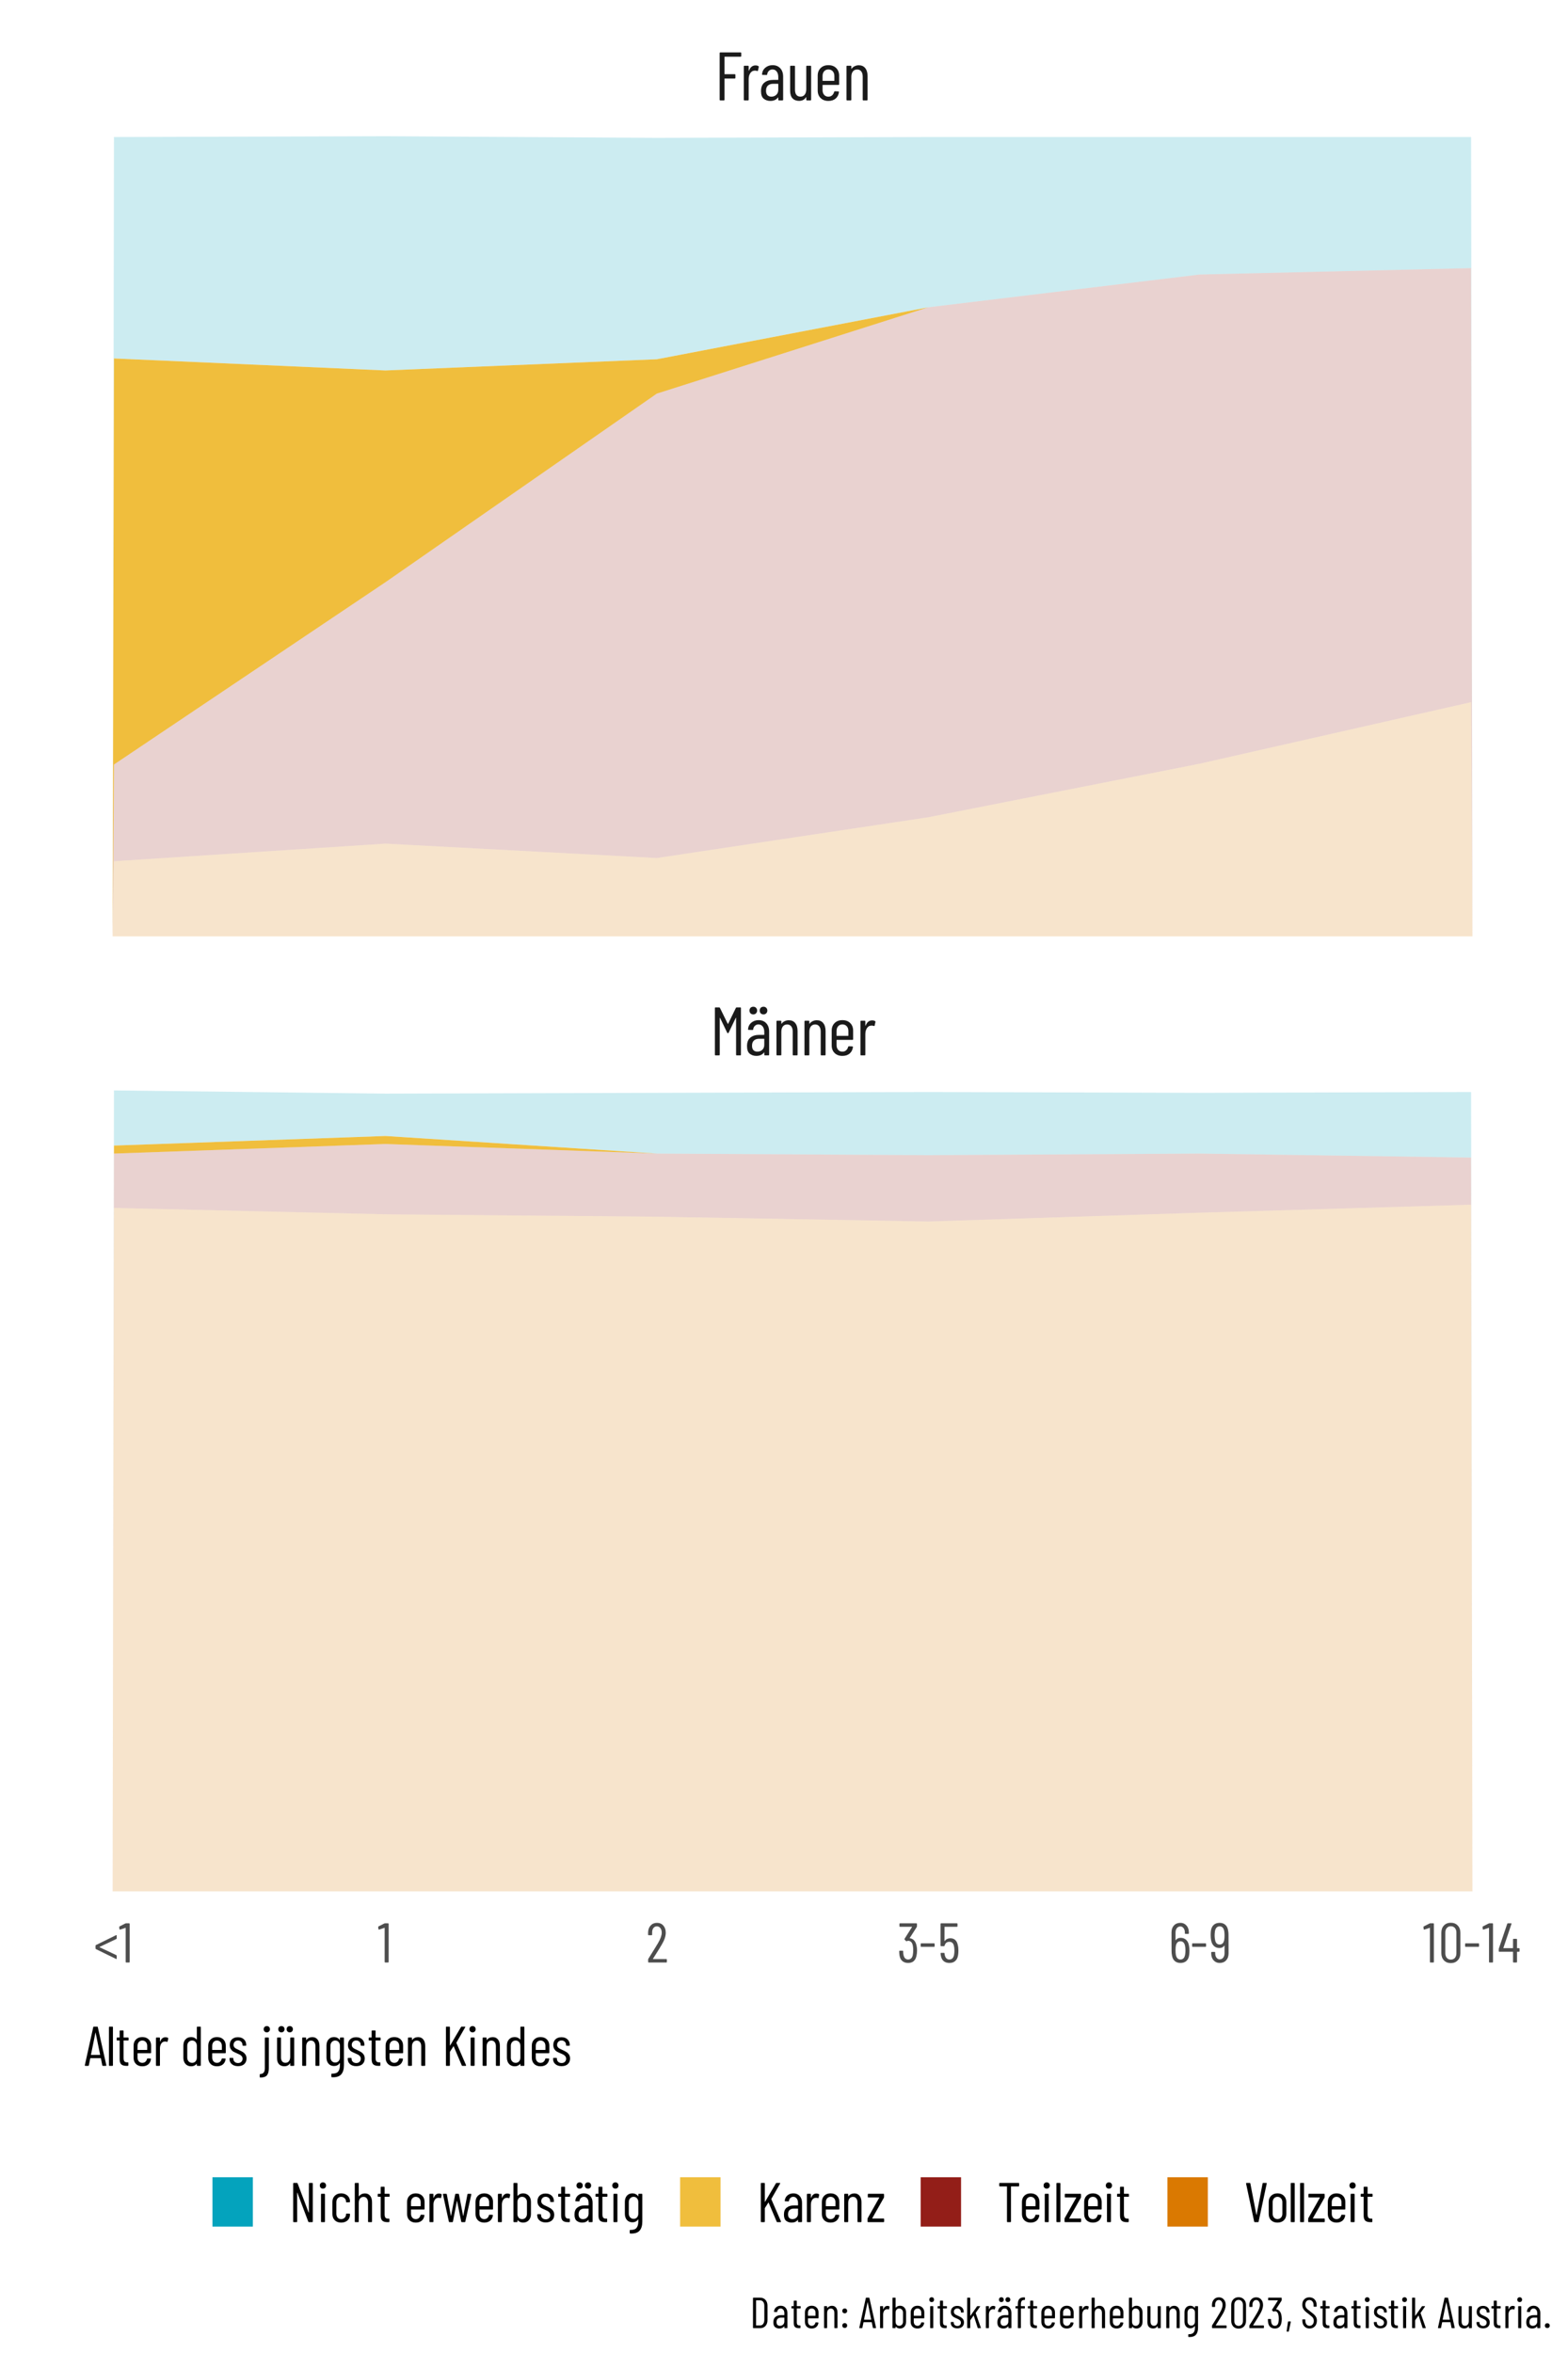 <?xml version="1.0" encoding="UTF-8"?>
<svg xmlns="http://www.w3.org/2000/svg" xmlns:xlink="http://www.w3.org/1999/xlink" width="504" height="756" viewBox="0 0 504 756">
<defs>
<g>
<g id="glyph-0-0">
<path d="M 0 -0.094 C 0 -0.031 0.031 0 0.094 0 L 7.406 0 C 7.469 0 7.5 -0.031 7.5 -0.094 L 7.5 -15.312 C 7.5 -15.375 7.469 -15.406 7.406 -15.406 L 0.094 -15.406 C 0.031 -15.406 0 -15.375 0 -15.312 Z M 3.281 -5.109 C 3.133 -5.109 3.062 -5.18 3.062 -5.328 L 3.062 -6.188 C 3.062 -6.633 3.145 -7 3.312 -7.281 C 3.477 -7.562 3.738 -7.883 4.094 -8.25 C 4.445 -8.602 4.707 -8.926 4.875 -9.219 C 5.051 -9.508 5.141 -9.883 5.141 -10.344 C 5.141 -10.863 5.02 -11.281 4.781 -11.594 C 4.539 -11.914 4.227 -12.078 3.844 -12.078 C 3.438 -12.078 3.109 -11.914 2.859 -11.594 C 2.609 -11.27 2.484 -10.844 2.484 -10.312 L 2.484 -9.906 C 2.484 -9.758 2.41 -9.688 2.266 -9.688 L 1.578 -9.719 C 1.43 -9.719 1.359 -9.789 1.359 -9.938 L 1.359 -10.312 C 1.359 -11.156 1.586 -11.832 2.047 -12.344 C 2.516 -12.852 3.125 -13.109 3.875 -13.109 C 4.594 -13.109 5.172 -12.852 5.609 -12.344 C 6.047 -11.844 6.266 -11.176 6.266 -10.344 C 6.266 -9.676 6.156 -9.156 5.938 -8.781 C 5.727 -8.414 5.422 -8.023 5.016 -7.609 C 4.723 -7.316 4.508 -7.07 4.375 -6.875 C 4.25 -6.676 4.188 -6.43 4.188 -6.141 L 4.188 -5.328 C 4.188 -5.18 4.109 -5.109 3.953 -5.109 Z M 3.625 -2 C 3.375 -2 3.164 -2.082 3 -2.25 C 2.832 -2.426 2.75 -2.633 2.75 -2.875 C 2.75 -3.125 2.832 -3.332 3 -3.5 C 3.164 -3.676 3.375 -3.766 3.625 -3.766 C 3.875 -3.766 4.082 -3.676 4.25 -3.5 C 4.426 -3.332 4.516 -3.125 4.516 -2.875 C 4.516 -2.633 4.426 -2.426 4.25 -2.25 C 4.082 -2.082 3.875 -2 3.625 -2 Z M 3.625 -2 "/>
</g>
<g id="glyph-0-1">
<path d="M 8.297 -15.25 C 8.336 -15.352 8.426 -15.406 8.562 -15.406 L 9.703 -15.406 C 9.848 -15.406 9.922 -15.332 9.922 -15.188 L 9.922 -0.219 C 9.922 -0.07 9.848 0 9.703 0 L 8.578 0 C 8.43 0 8.359 -0.07 8.359 -0.219 L 8.359 -12.016 C 8.359 -12.055 8.348 -12.078 8.328 -12.078 C 8.305 -12.078 8.281 -12.062 8.25 -12.031 L 5.969 -7.281 C 5.914 -7.176 5.836 -7.125 5.734 -7.125 C 5.617 -7.125 5.539 -7.176 5.5 -7.281 L 3.219 -12.016 C 3.188 -12.047 3.16 -12.062 3.141 -12.062 C 3.117 -12.062 3.109 -12.035 3.109 -11.984 L 3.109 -0.219 C 3.109 -0.07 3.031 0 2.875 0 L 1.766 0 C 1.617 0 1.547 -0.07 1.547 -0.219 L 1.547 -15.188 C 1.547 -15.332 1.617 -15.406 1.766 -15.406 L 2.906 -15.406 C 3.039 -15.406 3.129 -15.352 3.172 -15.25 L 5.672 -10.156 C 5.691 -10.133 5.711 -10.125 5.734 -10.125 C 5.766 -10.125 5.789 -10.133 5.812 -10.156 Z M 8.297 -15.25 "/>
</g>
<g id="glyph-0-2">
<path d="M 4.594 -11.312 C 5.625 -11.312 6.445 -10.977 7.062 -10.312 C 7.676 -9.645 7.984 -8.754 7.984 -7.641 L 7.984 -0.219 C 7.984 -0.07 7.91 0 7.766 0 L 6.641 0 C 6.492 0 6.422 -0.07 6.422 -0.219 L 6.422 -0.875 C 6.422 -0.906 6.41 -0.926 6.391 -0.938 C 6.367 -0.945 6.344 -0.938 6.312 -0.906 C 5.77 -0.188 4.957 0.172 3.875 0.172 C 3.062 0.172 2.359 -0.055 1.766 -0.516 C 1.172 -0.973 0.875 -1.789 0.875 -2.969 C 0.875 -4.219 1.234 -5.129 1.953 -5.703 C 2.672 -6.285 3.617 -6.578 4.797 -6.578 L 6.344 -6.578 C 6.395 -6.578 6.422 -6.609 6.422 -6.672 L 6.422 -7.531 C 6.422 -8.258 6.25 -8.844 5.906 -9.281 C 5.57 -9.719 5.117 -9.938 4.547 -9.938 C 4.109 -9.938 3.734 -9.789 3.422 -9.5 C 3.109 -9.207 2.922 -8.832 2.859 -8.375 C 2.859 -8.227 2.785 -8.156 2.641 -8.156 L 1.406 -8.188 C 1.332 -8.188 1.273 -8.207 1.234 -8.25 C 1.203 -8.289 1.191 -8.344 1.203 -8.406 C 1.273 -9.27 1.629 -9.969 2.266 -10.5 C 2.898 -11.039 3.676 -11.312 4.594 -11.312 Z M 4.203 -1.188 C 4.805 -1.188 5.328 -1.379 5.766 -1.766 C 6.203 -2.16 6.422 -2.703 6.422 -3.391 L 6.422 -5.234 C 6.422 -5.297 6.395 -5.328 6.344 -5.328 L 4.781 -5.328 C 4.07 -5.328 3.508 -5.141 3.094 -4.766 C 2.688 -4.391 2.484 -3.836 2.484 -3.109 C 2.484 -2.461 2.641 -1.977 2.953 -1.656 C 3.273 -1.344 3.691 -1.188 4.203 -1.188 Z M 6.188 -13.156 C 5.812 -13.156 5.508 -13.27 5.281 -13.5 C 5.062 -13.738 4.953 -14.035 4.953 -14.391 C 4.953 -14.754 5.062 -15.051 5.281 -15.281 C 5.508 -15.508 5.812 -15.625 6.188 -15.625 C 6.531 -15.625 6.816 -15.508 7.047 -15.281 C 7.285 -15.051 7.406 -14.754 7.406 -14.391 C 7.406 -14.035 7.285 -13.738 7.047 -13.5 C 6.816 -13.27 6.531 -13.156 6.188 -13.156 Z M 2.906 -13.156 C 2.531 -13.156 2.227 -13.27 2 -13.5 C 1.781 -13.738 1.672 -14.035 1.672 -14.391 C 1.672 -14.754 1.781 -15.051 2 -15.281 C 2.227 -15.508 2.531 -15.625 2.906 -15.625 C 3.25 -15.625 3.535 -15.508 3.766 -15.281 C 4.004 -15.051 4.125 -14.754 4.125 -14.391 C 4.125 -14.035 4.004 -13.738 3.766 -13.5 C 3.535 -13.27 3.25 -13.156 2.906 -13.156 Z M 2.906 -13.156 "/>
</g>
<g id="glyph-0-3">
<path d="M 5.297 -11.281 C 6.191 -11.281 6.883 -10.973 7.375 -10.359 C 7.875 -9.742 8.125 -8.883 8.125 -7.781 L 8.125 -0.219 C 8.125 -0.07 8.047 0 7.891 0 L 6.781 0 C 6.633 0 6.562 -0.07 6.562 -0.219 L 6.562 -7.656 C 6.562 -8.375 6.398 -8.93 6.078 -9.328 C 5.766 -9.723 5.332 -9.922 4.781 -9.922 C 4.188 -9.922 3.723 -9.707 3.391 -9.281 C 3.066 -8.852 2.906 -8.273 2.906 -7.547 L 2.906 -0.219 C 2.906 -0.07 2.832 0 2.688 0 L 1.562 0 C 1.414 0 1.344 -0.07 1.344 -0.219 L 1.344 -10.906 C 1.344 -11.051 1.414 -11.125 1.562 -11.125 L 2.688 -11.125 C 2.832 -11.125 2.906 -11.051 2.906 -10.906 L 2.906 -10.203 C 2.906 -10.172 2.914 -10.148 2.938 -10.141 C 2.969 -10.129 2.992 -10.145 3.016 -10.188 C 3.273 -10.551 3.609 -10.82 4.016 -11 C 4.422 -11.188 4.848 -11.281 5.297 -11.281 Z M 5.297 -11.281 "/>
</g>
<g id="glyph-0-4">
<path d="M 7.984 -5.188 C 7.984 -5.039 7.91 -4.969 7.766 -4.969 L 2.75 -4.969 C 2.688 -4.969 2.656 -4.941 2.656 -4.891 L 2.656 -3.281 C 2.656 -2.664 2.828 -2.16 3.172 -1.766 C 3.523 -1.379 3.977 -1.188 4.531 -1.188 C 5 -1.188 5.395 -1.328 5.719 -1.609 C 6.051 -1.898 6.27 -2.273 6.375 -2.734 C 6.426 -2.859 6.508 -2.922 6.625 -2.922 L 7.719 -2.875 C 7.781 -2.875 7.832 -2.852 7.875 -2.812 C 7.914 -2.77 7.93 -2.711 7.922 -2.641 C 7.805 -1.773 7.453 -1.086 6.859 -0.578 C 6.266 -0.078 5.488 0.172 4.531 0.172 C 3.488 0.172 2.656 -0.133 2.031 -0.75 C 1.406 -1.363 1.094 -2.176 1.094 -3.188 L 1.094 -7.938 C 1.094 -8.938 1.406 -9.75 2.031 -10.375 C 2.656 -11 3.488 -11.312 4.531 -11.312 C 5.582 -11.312 6.422 -11 7.047 -10.375 C 7.672 -9.75 7.984 -8.938 7.984 -7.938 Z M 4.531 -9.938 C 3.977 -9.938 3.523 -9.742 3.172 -9.359 C 2.828 -8.973 2.656 -8.461 2.656 -7.828 L 2.656 -6.359 C 2.656 -6.297 2.688 -6.266 2.75 -6.266 L 6.359 -6.266 C 6.422 -6.266 6.453 -6.297 6.453 -6.359 L 6.453 -7.828 C 6.453 -8.461 6.273 -8.973 5.922 -9.359 C 5.566 -9.742 5.102 -9.938 4.531 -9.938 Z M 4.531 -9.938 "/>
</g>
<g id="glyph-0-5">
<path d="M 5.109 -11.234 C 5.473 -11.234 5.785 -11.156 6.047 -11 C 6.148 -10.938 6.188 -10.844 6.156 -10.719 L 5.891 -9.562 C 5.879 -9.438 5.789 -9.395 5.625 -9.438 C 5.457 -9.52 5.238 -9.562 4.969 -9.562 C 4.852 -9.562 4.766 -9.555 4.703 -9.547 C 4.18 -9.516 3.75 -9.238 3.406 -8.719 C 3.07 -8.195 2.906 -7.562 2.906 -6.812 L 2.906 -0.219 C 2.906 -0.07 2.832 0 2.688 0 L 1.562 0 C 1.414 0 1.344 -0.07 1.344 -0.219 L 1.344 -10.906 C 1.344 -11.051 1.414 -11.125 1.562 -11.125 L 2.688 -11.125 C 2.832 -11.125 2.906 -11.051 2.906 -10.906 L 2.906 -9.594 C 2.906 -9.551 2.914 -9.531 2.938 -9.531 C 2.957 -9.531 2.984 -9.539 3.016 -9.562 C 3.441 -10.676 4.141 -11.234 5.109 -11.234 Z M 5.109 -11.234 "/>
</g>
<g id="glyph-0-6">
<path d="M 8.516 -14.25 C 8.516 -14.102 8.441 -14.031 8.297 -14.031 L 3.234 -14.031 C 3.172 -14.031 3.141 -14.004 3.141 -13.953 L 3.141 -8.484 C 3.141 -8.43 3.172 -8.406 3.234 -8.406 L 6.422 -8.406 C 6.566 -8.406 6.641 -8.332 6.641 -8.188 L 6.641 -7.234 C 6.641 -7.086 6.566 -7.016 6.422 -7.016 L 3.234 -7.016 C 3.172 -7.016 3.141 -6.988 3.141 -6.938 L 3.141 -0.219 C 3.141 -0.07 3.066 0 2.922 0 L 1.797 0 C 1.648 0 1.578 -0.07 1.578 -0.219 L 1.578 -15.188 C 1.578 -15.332 1.648 -15.406 1.797 -15.406 L 8.297 -15.406 C 8.441 -15.406 8.516 -15.332 8.516 -15.188 Z M 8.516 -14.25 "/>
</g>
<g id="glyph-0-7">
<path d="M 4.594 -11.312 C 5.625 -11.312 6.445 -10.977 7.062 -10.312 C 7.676 -9.645 7.984 -8.754 7.984 -7.641 L 7.984 -0.219 C 7.984 -0.07 7.91 0 7.766 0 L 6.641 0 C 6.492 0 6.422 -0.07 6.422 -0.219 L 6.422 -0.875 C 6.422 -0.906 6.41 -0.926 6.391 -0.938 C 6.367 -0.945 6.344 -0.938 6.312 -0.906 C 5.77 -0.188 4.957 0.172 3.875 0.172 C 3.062 0.172 2.359 -0.055 1.766 -0.516 C 1.172 -0.973 0.875 -1.789 0.875 -2.969 C 0.875 -4.219 1.234 -5.129 1.953 -5.703 C 2.672 -6.285 3.617 -6.578 4.797 -6.578 L 6.344 -6.578 C 6.395 -6.578 6.422 -6.609 6.422 -6.672 L 6.422 -7.531 C 6.422 -8.258 6.25 -8.844 5.906 -9.281 C 5.57 -9.719 5.117 -9.938 4.547 -9.938 C 4.109 -9.938 3.734 -9.789 3.422 -9.5 C 3.109 -9.207 2.922 -8.832 2.859 -8.375 C 2.859 -8.227 2.785 -8.156 2.641 -8.156 L 1.406 -8.188 C 1.332 -8.188 1.273 -8.207 1.234 -8.25 C 1.203 -8.289 1.191 -8.344 1.203 -8.406 C 1.273 -9.27 1.629 -9.969 2.266 -10.5 C 2.898 -11.039 3.676 -11.312 4.594 -11.312 Z M 4.203 -1.188 C 4.805 -1.188 5.328 -1.379 5.766 -1.766 C 6.203 -2.16 6.422 -2.703 6.422 -3.391 L 6.422 -5.234 C 6.422 -5.297 6.395 -5.328 6.344 -5.328 L 4.781 -5.328 C 4.07 -5.328 3.508 -5.141 3.094 -4.766 C 2.688 -4.391 2.484 -3.836 2.484 -3.109 C 2.484 -2.461 2.641 -1.977 2.953 -1.656 C 3.273 -1.344 3.691 -1.188 4.203 -1.188 Z M 4.203 -1.188 "/>
</g>
<g id="glyph-0-8">
<path d="M 6.422 -10.906 C 6.422 -11.051 6.492 -11.125 6.641 -11.125 L 7.766 -11.125 C 7.91 -11.125 7.984 -11.051 7.984 -10.906 L 7.984 -0.219 C 7.984 -0.07 7.91 0 7.766 0 L 6.641 0 C 6.492 0 6.422 -0.07 6.422 -0.219 L 6.422 -0.969 C 6.422 -1.008 6.41 -1.031 6.391 -1.031 C 6.367 -1.031 6.344 -1.016 6.312 -0.984 C 5.852 -0.223 5.117 0.156 4.109 0.156 C 3.234 0.156 2.535 -0.109 2.016 -0.641 C 1.492 -1.18 1.234 -1.992 1.234 -3.078 L 1.234 -10.906 C 1.234 -11.051 1.305 -11.125 1.453 -11.125 L 2.578 -11.125 C 2.723 -11.125 2.797 -11.051 2.797 -10.906 L 2.797 -3.438 C 2.797 -2.695 2.945 -2.141 3.25 -1.766 C 3.551 -1.391 3.984 -1.203 4.547 -1.203 C 5.141 -1.203 5.598 -1.414 5.922 -1.844 C 6.254 -2.27 6.422 -2.852 6.422 -3.594 Z M 6.422 -10.906 "/>
</g>
<g id="glyph-1-0">
<path d="M 0 -0.078 C 0 -0.023 0.023 0 0.078 0 L 6.062 0 C 6.113 0 6.141 -0.023 6.141 -0.078 L 6.141 -12.531 C 6.141 -12.57 6.113 -12.594 6.062 -12.594 L 0.078 -12.594 C 0.023 -12.594 0 -12.57 0 -12.531 Z M 2.688 -4.172 C 2.562 -4.172 2.5 -4.234 2.5 -4.359 L 2.5 -5.062 C 2.5 -5.426 2.566 -5.723 2.703 -5.953 C 2.848 -6.18 3.062 -6.445 3.344 -6.75 C 3.633 -7.039 3.852 -7.305 4 -7.547 C 4.145 -7.785 4.219 -8.086 4.219 -8.453 C 4.219 -8.891 4.117 -9.234 3.922 -9.484 C 3.723 -9.742 3.469 -9.875 3.156 -9.875 C 2.812 -9.875 2.535 -9.742 2.328 -9.484 C 2.129 -9.223 2.031 -8.875 2.031 -8.438 L 2.031 -8.094 C 2.031 -7.977 1.973 -7.922 1.859 -7.922 L 1.297 -7.953 C 1.172 -7.953 1.109 -8.016 1.109 -8.141 L 1.109 -8.438 C 1.109 -9.125 1.297 -9.676 1.672 -10.094 C 2.055 -10.52 2.555 -10.734 3.172 -10.734 C 3.754 -10.734 4.223 -10.523 4.578 -10.109 C 4.941 -9.691 5.125 -9.141 5.125 -8.453 C 5.125 -7.922 5.035 -7.5 4.859 -7.188 C 4.691 -6.883 4.441 -6.566 4.109 -6.234 C 3.867 -5.992 3.691 -5.789 3.578 -5.625 C 3.473 -5.457 3.422 -5.254 3.422 -5.016 L 3.422 -4.359 C 3.422 -4.234 3.359 -4.172 3.234 -4.172 Z M 2.969 -1.641 C 2.758 -1.641 2.586 -1.707 2.453 -1.844 C 2.316 -1.977 2.25 -2.148 2.25 -2.359 C 2.25 -2.555 2.316 -2.723 2.453 -2.859 C 2.586 -3.004 2.758 -3.078 2.969 -3.078 C 3.176 -3.078 3.348 -3.004 3.484 -2.859 C 3.617 -2.723 3.688 -2.555 3.688 -2.359 C 3.688 -2.148 3.617 -1.977 3.484 -1.844 C 3.348 -1.707 3.176 -1.641 2.969 -1.641 Z M 2.969 -1.641 "/>
</g>
<g id="glyph-1-1">
<path d="M 7.375 -1.281 C 7.375 -1.219 7.352 -1.172 7.312 -1.141 C 7.27 -1.109 7.219 -1.113 7.156 -1.156 L 0.703 -4.312 C 0.617 -4.363 0.578 -4.438 0.578 -4.531 L 0.578 -5.406 C 0.578 -5.5 0.617 -5.566 0.703 -5.609 L 7.156 -8.781 L 7.25 -8.812 C 7.289 -8.812 7.32 -8.797 7.344 -8.766 C 7.363 -8.742 7.375 -8.707 7.375 -8.656 L 7.375 -7.781 C 7.375 -7.676 7.332 -7.602 7.25 -7.562 L 1.891 -5.016 C 1.836 -4.984 1.836 -4.945 1.891 -4.906 L 7.25 -2.375 C 7.332 -2.32 7.375 -2.25 7.375 -2.156 Z M 7.375 -1.281 "/>
</g>
<g id="glyph-1-2">
<path d="M 2.156 -12.547 C 2.227 -12.578 2.305 -12.594 2.391 -12.594 L 3.359 -12.594 C 3.484 -12.594 3.547 -12.535 3.547 -12.422 L 3.547 -0.188 C 3.547 -0.062 3.484 0 3.359 0 L 2.453 0 C 2.328 0 2.266 -0.062 2.266 -0.188 L 2.266 -11.094 C 2.266 -11.113 2.254 -11.129 2.234 -11.141 C 2.223 -11.148 2.203 -11.148 2.172 -11.141 L 0.438 -10.562 C 0.352 -10.562 0.297 -10.617 0.266 -10.734 L 0.188 -11.391 L 0.188 -11.438 C 0.188 -11.488 0.227 -11.547 0.312 -11.609 Z M 2.156 -12.547 "/>
</g>
<g id="glyph-1-3">
<path d="M 2.266 -1.203 C 2.254 -1.18 2.254 -1.16 2.266 -1.141 C 2.273 -1.117 2.297 -1.109 2.328 -1.109 L 6.547 -1.109 C 6.672 -1.109 6.734 -1.051 6.734 -0.938 L 6.734 -0.188 C 6.734 -0.062 6.672 0 6.547 0 L 0.906 0 C 0.781 0 0.719 -0.062 0.719 -0.188 L 0.719 -0.984 C 0.719 -1.086 0.742 -1.164 0.797 -1.219 C 1.16 -1.812 1.367 -2.148 1.422 -2.234 C 2.473 -3.898 3.305 -5.254 3.922 -6.297 C 4.691 -7.617 5.078 -8.711 5.078 -9.578 C 5.078 -10.203 4.93 -10.695 4.641 -11.062 C 4.359 -11.438 3.984 -11.625 3.516 -11.625 C 3.055 -11.625 2.688 -11.441 2.406 -11.078 C 2.125 -10.711 1.988 -10.227 2 -9.625 L 2 -8.953 C 2 -8.828 1.938 -8.766 1.812 -8.766 L 0.875 -8.766 C 0.758 -8.766 0.703 -8.828 0.703 -8.953 L 0.703 -9.672 C 0.723 -10.586 0.992 -11.328 1.516 -11.891 C 2.035 -12.461 2.719 -12.75 3.562 -12.75 C 4.406 -12.75 5.082 -12.457 5.594 -11.875 C 6.113 -11.289 6.375 -10.523 6.375 -9.578 C 6.375 -8.453 5.945 -7.18 5.094 -5.766 C 4.664 -5.023 4.062 -4.039 3.281 -2.812 Z M 2.266 -1.203 "/>
</g>
<g id="glyph-1-4">
<path d="M 6.125 -5.875 C 6.312 -5.258 6.406 -4.57 6.406 -3.812 C 6.406 -3.176 6.336 -2.594 6.203 -2.062 C 5.867 -0.594 4.984 0.141 3.547 0.141 C 2.785 0.141 2.16 -0.066 1.672 -0.484 C 1.191 -0.898 0.895 -1.484 0.781 -2.234 C 0.707 -2.648 0.672 -3.113 0.672 -3.625 C 0.672 -3.738 0.727 -3.797 0.844 -3.797 L 1.766 -3.797 C 1.879 -3.797 1.938 -3.738 1.938 -3.625 C 1.938 -3.188 1.973 -2.797 2.047 -2.453 C 2.254 -1.461 2.754 -0.969 3.547 -0.969 C 3.922 -0.969 4.234 -1.082 4.484 -1.312 C 4.734 -1.539 4.91 -1.867 5.016 -2.297 C 5.117 -2.805 5.172 -3.348 5.172 -3.922 C 5.172 -4.68 5.098 -5.312 4.953 -5.812 C 4.828 -6.195 4.645 -6.488 4.406 -6.688 C 4.164 -6.883 3.879 -6.984 3.547 -6.984 C 3.441 -6.984 3.301 -6.945 3.125 -6.875 C 3.02 -6.812 2.938 -6.816 2.875 -6.891 L 2.406 -7.375 C 2.352 -7.457 2.348 -7.539 2.391 -7.625 L 4.781 -11.391 C 4.801 -11.398 4.801 -11.414 4.781 -11.438 C 4.77 -11.469 4.754 -11.484 4.734 -11.484 L 0.938 -11.484 C 0.812 -11.484 0.75 -11.539 0.75 -11.656 L 0.75 -12.422 C 0.75 -12.535 0.812 -12.594 0.938 -12.594 L 6.188 -12.594 C 6.312 -12.594 6.375 -12.535 6.375 -12.422 L 6.375 -11.609 C 6.375 -11.547 6.348 -11.469 6.297 -11.375 L 4.062 -7.891 C 4.051 -7.859 4.047 -7.832 4.047 -7.812 C 4.055 -7.801 4.078 -7.797 4.109 -7.797 C 4.586 -7.742 5.004 -7.547 5.359 -7.203 C 5.711 -6.867 5.969 -6.426 6.125 -5.875 Z M 6.125 -5.875 "/>
</g>
<g id="glyph-1-5">
<path d="M 0.75 -5.047 C 0.633 -5.047 0.578 -5.102 0.578 -5.219 L 0.578 -5.969 C 0.578 -6.094 0.633 -6.156 0.75 -6.156 L 4.875 -6.156 C 5 -6.156 5.062 -6.094 5.062 -5.969 L 5.062 -5.219 C 5.062 -5.102 5 -5.047 4.875 -5.047 Z M 0.75 -5.047 "/>
</g>
<g id="glyph-1-6">
<path d="M 6.516 -5.562 C 6.641 -5.113 6.703 -4.535 6.703 -3.828 C 6.703 -3.297 6.664 -2.801 6.594 -2.344 C 6.469 -1.539 6.164 -0.926 5.688 -0.5 C 5.219 -0.07 4.594 0.141 3.812 0.141 C 3.031 0.141 2.398 -0.066 1.922 -0.484 C 1.453 -0.898 1.156 -1.531 1.031 -2.375 L 0.969 -2.922 L 0.969 -2.953 C 0.969 -3.047 1.023 -3.094 1.141 -3.094 L 2.047 -3.094 C 2.172 -3.094 2.238 -3.035 2.25 -2.922 L 2.297 -2.484 C 2.492 -1.473 3 -0.969 3.812 -0.969 C 4.195 -0.969 4.516 -1.086 4.766 -1.328 C 5.016 -1.578 5.191 -1.938 5.297 -2.406 C 5.379 -2.789 5.422 -3.273 5.422 -3.859 C 5.422 -4.453 5.363 -4.969 5.25 -5.406 C 5.039 -6.238 4.562 -6.656 3.812 -6.656 C 2.988 -6.656 2.473 -6.242 2.266 -5.422 C 2.234 -5.305 2.164 -5.25 2.062 -5.25 L 1.141 -5.25 C 1.016 -5.25 0.953 -5.312 0.953 -5.438 L 0.953 -12.422 C 0.953 -12.535 1.016 -12.594 1.141 -12.594 L 6.234 -12.594 C 6.348 -12.594 6.406 -12.535 6.406 -12.422 L 6.406 -11.656 C 6.406 -11.539 6.348 -11.484 6.234 -11.484 L 2.297 -11.484 C 2.254 -11.484 2.234 -11.457 2.234 -11.406 L 2.219 -6.953 C 2.219 -6.922 2.223 -6.898 2.234 -6.891 C 2.254 -6.879 2.273 -6.883 2.297 -6.906 C 2.492 -7.195 2.75 -7.414 3.062 -7.562 C 3.383 -7.719 3.742 -7.797 4.141 -7.797 C 4.773 -7.797 5.297 -7.602 5.703 -7.219 C 6.109 -6.832 6.379 -6.281 6.516 -5.562 Z M 6.516 -5.562 "/>
</g>
<g id="glyph-1-7">
<path d="M 6.562 -5.438 C 6.664 -4.957 6.719 -4.422 6.719 -3.828 C 6.719 -3.316 6.691 -2.875 6.641 -2.5 C 6.547 -1.645 6.254 -0.988 5.766 -0.531 C 5.285 -0.082 4.641 0.141 3.828 0.141 C 3.086 0.141 2.477 -0.066 2 -0.484 C 1.52 -0.898 1.219 -1.52 1.094 -2.344 C 1.008 -2.727 0.969 -3.203 0.969 -3.766 L 0.953 -9.672 C 0.953 -10.598 1.211 -11.344 1.734 -11.906 C 2.266 -12.469 2.961 -12.75 3.828 -12.75 C 4.609 -12.75 5.254 -12.461 5.766 -11.891 C 6.273 -11.328 6.531 -10.586 6.531 -9.672 L 6.531 -9.375 C 6.531 -9.258 6.473 -9.203 6.359 -9.203 L 5.438 -9.203 C 5.312 -9.203 5.25 -9.258 5.25 -9.375 L 5.25 -9.625 C 5.25 -10.207 5.109 -10.68 4.828 -11.047 C 4.555 -11.41 4.223 -11.594 3.828 -11.594 C 3.348 -11.594 2.961 -11.41 2.672 -11.047 C 2.391 -10.691 2.25 -10.219 2.25 -9.625 L 2.25 -7.219 C 2.25 -7.195 2.254 -7.18 2.266 -7.172 C 2.285 -7.16 2.312 -7.172 2.344 -7.203 C 2.508 -7.441 2.723 -7.625 2.984 -7.75 C 3.254 -7.875 3.551 -7.938 3.875 -7.938 C 4.602 -7.938 5.203 -7.711 5.672 -7.266 C 6.141 -6.828 6.438 -6.219 6.562 -5.438 Z M 5.344 -2.609 C 5.406 -3.086 5.438 -3.523 5.438 -3.922 C 5.438 -4.473 5.383 -4.988 5.281 -5.469 C 5.176 -5.914 5 -6.254 4.75 -6.484 C 4.508 -6.711 4.203 -6.828 3.828 -6.828 C 3.047 -6.828 2.555 -6.352 2.359 -5.406 C 2.285 -5.02 2.25 -4.523 2.25 -3.922 C 2.25 -3.359 2.281 -2.891 2.344 -2.516 C 2.539 -1.484 3.035 -0.969 3.828 -0.969 C 4.242 -0.969 4.578 -1.102 4.828 -1.375 C 5.086 -1.656 5.258 -2.066 5.344 -2.609 Z M 5.344 -2.609 "/>
</g>
<g id="glyph-1-8">
<path d="M 6.297 -2.938 C 6.297 -2 6.031 -1.25 5.5 -0.688 C 4.977 -0.133 4.285 0.141 3.422 0.141 C 2.641 0.141 1.992 -0.141 1.484 -0.703 C 0.973 -1.266 0.719 -2.008 0.719 -2.938 L 0.719 -3.219 C 0.719 -3.344 0.781 -3.406 0.906 -3.406 L 1.812 -3.406 C 1.938 -3.406 2 -3.344 2 -3.219 L 2 -2.969 C 2 -2.395 2.133 -1.926 2.406 -1.562 C 2.688 -1.195 3.023 -1.016 3.422 -1.016 C 3.898 -1.016 4.281 -1.191 4.562 -1.547 C 4.852 -1.91 5 -2.383 5 -2.969 L 5 -5.375 C 5 -5.406 4.988 -5.422 4.969 -5.422 C 4.957 -5.43 4.938 -5.426 4.906 -5.406 C 4.738 -5.164 4.523 -4.977 4.266 -4.844 C 4.004 -4.719 3.711 -4.656 3.391 -4.656 C 2.648 -4.656 2.047 -4.879 1.578 -5.328 C 1.109 -5.773 0.812 -6.383 0.688 -7.156 C 0.594 -7.645 0.547 -8.18 0.547 -8.766 C 0.547 -9.285 0.566 -9.727 0.609 -10.094 C 0.703 -10.945 0.992 -11.602 1.484 -12.062 C 1.973 -12.52 2.617 -12.75 3.422 -12.75 C 4.16 -12.75 4.77 -12.535 5.25 -12.109 C 5.727 -11.691 6.031 -11.078 6.156 -10.266 C 6.238 -9.879 6.281 -9.406 6.281 -8.844 Z M 3.422 -5.781 C 4.203 -5.781 4.691 -6.254 4.891 -7.203 C 4.961 -7.586 5 -8.078 5 -8.672 C 5 -9.234 4.969 -9.703 4.906 -10.078 C 4.707 -11.109 4.211 -11.625 3.422 -11.625 C 3.016 -11.625 2.68 -11.484 2.422 -11.203 C 2.16 -10.93 1.988 -10.523 1.906 -9.984 C 1.844 -9.504 1.812 -9.066 1.812 -8.672 C 1.812 -8.129 1.867 -7.613 1.984 -7.125 C 2.078 -6.688 2.242 -6.352 2.484 -6.125 C 2.734 -5.895 3.047 -5.781 3.422 -5.781 Z M 3.422 -5.781 "/>
</g>
<g id="glyph-1-9">
<path d="M 3.984 0.188 C 3.066 0.188 2.328 -0.109 1.766 -0.703 C 1.211 -1.305 0.938 -2.086 0.938 -3.047 L 0.938 -9.562 C 0.938 -10.52 1.211 -11.297 1.766 -11.891 C 2.328 -12.484 3.066 -12.781 3.984 -12.781 C 4.898 -12.781 5.641 -12.484 6.203 -11.891 C 6.773 -11.297 7.062 -10.52 7.062 -9.562 L 7.062 -3.047 C 7.062 -2.086 6.773 -1.305 6.203 -0.703 C 5.641 -0.109 4.898 0.188 3.984 0.188 Z M 3.984 -0.938 C 4.535 -0.938 4.973 -1.117 5.297 -1.484 C 5.617 -1.859 5.781 -2.352 5.781 -2.969 L 5.781 -9.625 C 5.781 -10.238 5.617 -10.727 5.297 -11.094 C 4.973 -11.469 4.535 -11.656 3.984 -11.656 C 3.453 -11.656 3.023 -11.469 2.703 -11.094 C 2.379 -10.727 2.219 -10.238 2.219 -9.625 L 2.219 -2.969 C 2.219 -2.352 2.379 -1.859 2.703 -1.484 C 3.023 -1.117 3.453 -0.938 3.984 -0.938 Z M 3.984 -0.938 "/>
</g>
<g id="glyph-1-10">
<path d="M 6.891 -4.609 C 7.016 -4.609 7.078 -4.547 7.078 -4.422 L 7.078 -3.641 C 7.078 -3.516 7.016 -3.453 6.891 -3.453 L 6.344 -3.453 C 6.289 -3.453 6.266 -3.43 6.266 -3.391 L 6.266 -0.188 C 6.266 -0.062 6.203 0 6.078 0 L 5.172 0 C 5.047 0 4.984 -0.062 4.984 -0.188 L 4.984 -3.391 C 4.984 -3.43 4.957 -3.453 4.906 -3.453 L 0.578 -3.453 C 0.453 -3.453 0.391 -3.516 0.391 -3.641 L 0.391 -4.312 C 0.391 -4.363 0.406 -4.438 0.438 -4.531 L 3.125 -12.453 C 3.164 -12.547 3.238 -12.594 3.344 -12.594 L 4.344 -12.594 C 4.469 -12.594 4.516 -12.531 4.484 -12.406 L 1.891 -4.703 C 1.879 -4.672 1.879 -4.645 1.891 -4.625 C 1.898 -4.613 1.914 -4.609 1.938 -4.609 L 4.906 -4.609 C 4.957 -4.609 4.984 -4.633 4.984 -4.688 L 4.984 -7.438 C 4.984 -7.551 5.047 -7.609 5.172 -7.609 L 6.078 -7.609 C 6.203 -7.609 6.266 -7.551 6.266 -7.438 L 6.266 -4.688 C 6.266 -4.633 6.289 -4.609 6.344 -4.609 Z M 6.891 -4.609 "/>
</g>
<g id="glyph-1-11">
<path d="M 6.047 0 C 5.941 0 5.875 -0.051 5.844 -0.156 L 5.406 -2.391 C 5.406 -2.422 5.395 -2.441 5.375 -2.453 C 5.352 -2.461 5.332 -2.469 5.312 -2.469 L 2.047 -2.469 C 2.023 -2.469 2.004 -2.461 1.984 -2.453 C 1.973 -2.441 1.969 -2.422 1.969 -2.391 L 1.516 -0.156 C 1.504 -0.051 1.438 0 1.312 0 L 0.391 0 C 0.336 0 0.297 -0.016 0.266 -0.047 C 0.234 -0.086 0.223 -0.141 0.234 -0.203 L 2.938 -12.438 C 2.957 -12.539 3.02 -12.594 3.125 -12.594 L 4.219 -12.594 C 4.332 -12.594 4.395 -12.539 4.406 -12.438 L 7.141 -0.203 L 7.141 -0.156 C 7.141 -0.051 7.086 0 6.984 0 Z M 2.203 -3.578 C 2.203 -3.535 2.219 -3.516 2.25 -3.516 L 5.094 -3.516 C 5.125 -3.516 5.141 -3.535 5.141 -3.578 L 3.703 -10.656 C 3.691 -10.688 3.68 -10.703 3.672 -10.703 C 3.66 -10.703 3.648 -10.688 3.641 -10.656 Z M 2.203 -3.578 "/>
</g>
<g id="glyph-1-12">
<path d="M 1.172 0 C 1.047 0 0.984 -0.062 0.984 -0.188 L 0.984 -12.422 C 0.984 -12.535 1.047 -12.594 1.172 -12.594 L 2.094 -12.594 C 2.207 -12.594 2.266 -12.535 2.266 -12.422 L 2.266 -0.188 C 2.266 -0.062 2.207 0 2.094 0 Z M 1.172 0 "/>
</g>
<g id="glyph-1-13">
<path d="M 4.297 -8.328 C 4.297 -8.211 4.238 -8.156 4.125 -8.156 L 2.75 -8.156 C 2.707 -8.156 2.688 -8.129 2.688 -8.078 L 2.688 -2.578 C 2.688 -2.023 2.781 -1.641 2.969 -1.422 C 3.164 -1.211 3.461 -1.117 3.859 -1.141 L 4.031 -1.141 C 4.156 -1.141 4.219 -1.078 4.219 -0.953 L 4.219 -0.188 C 4.219 -0.062 4.156 0 4.031 0 L 3.578 0 C 2.867 0 2.332 -0.148 1.969 -0.453 C 1.602 -0.766 1.422 -1.348 1.422 -2.203 L 1.422 -8.078 C 1.422 -8.129 1.395 -8.156 1.344 -8.156 L 0.641 -8.156 C 0.523 -8.156 0.469 -8.211 0.469 -8.328 L 0.469 -8.922 C 0.469 -9.047 0.523 -9.109 0.641 -9.109 L 1.344 -9.109 C 1.395 -9.109 1.422 -9.133 1.422 -9.188 L 1.422 -11.203 C 1.422 -11.316 1.484 -11.375 1.609 -11.375 L 2.5 -11.375 C 2.625 -11.375 2.688 -11.316 2.688 -11.203 L 2.688 -9.188 C 2.688 -9.133 2.707 -9.109 2.75 -9.109 L 4.125 -9.109 C 4.238 -9.109 4.297 -9.047 4.297 -8.922 Z M 4.297 -8.328 "/>
</g>
<g id="glyph-1-14">
<path d="M 6.531 -4.25 C 6.531 -4.125 6.473 -4.062 6.359 -4.062 L 2.25 -4.062 C 2.195 -4.062 2.172 -4.039 2.172 -4 L 2.172 -2.688 C 2.172 -2.176 2.312 -1.758 2.594 -1.438 C 2.883 -1.125 3.254 -0.969 3.703 -0.969 C 4.086 -0.969 4.414 -1.082 4.688 -1.312 C 4.957 -1.551 5.133 -1.859 5.219 -2.234 C 5.258 -2.336 5.328 -2.391 5.422 -2.391 L 6.312 -2.359 C 6.363 -2.359 6.406 -2.336 6.438 -2.297 C 6.477 -2.266 6.492 -2.219 6.484 -2.156 C 6.391 -1.445 6.098 -0.883 5.609 -0.469 C 5.117 -0.062 4.484 0.141 3.703 0.141 C 2.859 0.141 2.18 -0.109 1.672 -0.609 C 1.16 -1.117 0.906 -1.785 0.906 -2.609 L 0.906 -6.5 C 0.906 -7.312 1.16 -7.973 1.672 -8.484 C 2.18 -8.992 2.859 -9.25 3.703 -9.25 C 4.566 -9.25 5.254 -8.992 5.766 -8.484 C 6.273 -7.973 6.531 -7.312 6.531 -6.5 Z M 3.703 -8.141 C 3.254 -8.141 2.883 -7.977 2.594 -7.656 C 2.312 -7.344 2.172 -6.926 2.172 -6.406 L 2.172 -5.203 C 2.172 -5.148 2.195 -5.125 2.25 -5.125 L 5.203 -5.125 C 5.254 -5.125 5.281 -5.148 5.281 -5.203 L 5.281 -6.406 C 5.281 -6.926 5.133 -7.344 4.844 -7.656 C 4.551 -7.977 4.172 -8.141 3.703 -8.141 Z M 3.703 -8.141 "/>
</g>
<g id="glyph-1-15">
<path d="M 4.172 -9.203 C 4.473 -9.203 4.734 -9.133 4.953 -9 C 5.035 -8.945 5.066 -8.867 5.047 -8.766 L 4.828 -7.828 C 4.816 -7.723 4.742 -7.688 4.609 -7.719 C 4.461 -7.789 4.281 -7.828 4.062 -7.828 C 3.969 -7.828 3.898 -7.82 3.859 -7.812 C 3.422 -7.789 3.062 -7.566 2.781 -7.141 C 2.508 -6.711 2.375 -6.191 2.375 -5.578 L 2.375 -0.188 C 2.375 -0.062 2.316 0 2.203 0 L 1.281 0 C 1.156 0 1.094 -0.062 1.094 -0.188 L 1.094 -8.922 C 1.094 -9.047 1.156 -9.109 1.281 -9.109 L 2.203 -9.109 C 2.316 -9.109 2.375 -9.047 2.375 -8.922 L 2.375 -7.844 C 2.375 -7.812 2.383 -7.797 2.406 -7.797 C 2.426 -7.797 2.445 -7.805 2.469 -7.828 C 2.812 -8.742 3.379 -9.203 4.172 -9.203 Z M 4.172 -9.203 "/>
</g>
<g id="glyph-1-16">
</g>
<g id="glyph-1-17">
<path d="M 5.234 -12.422 C 5.234 -12.535 5.297 -12.594 5.422 -12.594 L 6.344 -12.594 C 6.457 -12.594 6.516 -12.535 6.516 -12.422 L 6.516 -0.188 C 6.516 -0.062 6.457 0 6.344 0 L 5.422 0 C 5.297 0 5.234 -0.062 5.234 -0.188 L 5.234 -0.578 C 5.234 -0.598 5.223 -0.613 5.203 -0.625 C 5.191 -0.633 5.172 -0.629 5.141 -0.609 C 4.691 -0.109 4.117 0.141 3.422 0.141 C 2.648 0.141 2.035 -0.113 1.578 -0.625 C 1.129 -1.133 0.906 -1.797 0.906 -2.609 L 0.906 -6.5 C 0.906 -7.344 1.129 -8.008 1.578 -8.5 C 2.035 -9 2.648 -9.25 3.422 -9.25 C 4.129 -9.25 4.703 -8.992 5.141 -8.484 C 5.172 -8.453 5.191 -8.441 5.203 -8.453 C 5.223 -8.473 5.234 -8.492 5.234 -8.516 Z M 3.719 -0.969 C 4.164 -0.969 4.531 -1.125 4.812 -1.438 C 5.094 -1.758 5.234 -2.176 5.234 -2.688 L 5.234 -6.406 C 5.234 -6.926 5.094 -7.344 4.812 -7.656 C 4.531 -7.977 4.164 -8.141 3.719 -8.141 C 3.27 -8.141 2.895 -7.977 2.594 -7.656 C 2.301 -7.344 2.156 -6.926 2.156 -6.406 L 2.156 -2.688 C 2.156 -2.176 2.301 -1.758 2.594 -1.438 C 2.895 -1.125 3.27 -0.969 3.719 -0.969 Z M 3.719 -0.969 "/>
</g>
<g id="glyph-1-18">
<path d="M 3.469 0.094 C 2.645 0.094 1.984 -0.117 1.484 -0.547 C 0.984 -0.973 0.734 -1.539 0.734 -2.25 L 0.734 -2.375 C 0.734 -2.5 0.797 -2.562 0.922 -2.562 L 1.781 -2.562 C 1.906 -2.562 1.969 -2.5 1.969 -2.375 L 1.969 -2.266 C 1.969 -1.879 2.109 -1.555 2.391 -1.297 C 2.672 -1.035 3.035 -0.906 3.484 -0.906 C 3.922 -0.906 4.27 -1.035 4.531 -1.297 C 4.801 -1.555 4.938 -1.891 4.938 -2.297 C 4.938 -2.609 4.848 -2.867 4.672 -3.078 C 4.504 -3.297 4.312 -3.461 4.094 -3.578 C 3.875 -3.703 3.539 -3.859 3.094 -4.047 C 2.625 -4.242 2.234 -4.43 1.922 -4.609 C 1.617 -4.797 1.359 -5.062 1.141 -5.406 C 0.922 -5.75 0.812 -6.188 0.812 -6.719 C 0.812 -7.477 1.047 -8.082 1.516 -8.531 C 1.992 -8.977 2.633 -9.203 3.438 -9.203 C 4.25 -9.203 4.895 -8.973 5.375 -8.516 C 5.863 -8.055 6.109 -7.453 6.109 -6.703 L 6.109 -6.641 C 6.109 -6.523 6.047 -6.469 5.922 -6.469 L 5.094 -6.469 C 4.969 -6.469 4.906 -6.523 4.906 -6.641 L 4.906 -6.75 C 4.906 -7.156 4.77 -7.488 4.5 -7.75 C 4.238 -8.02 3.891 -8.156 3.453 -8.156 C 3.023 -8.156 2.68 -8.02 2.422 -7.75 C 2.16 -7.477 2.031 -7.145 2.031 -6.75 C 2.031 -6.457 2.109 -6.211 2.266 -6.016 C 2.422 -5.816 2.613 -5.656 2.844 -5.531 C 3.07 -5.406 3.391 -5.254 3.797 -5.078 C 4.285 -4.859 4.688 -4.648 5 -4.453 C 5.32 -4.266 5.602 -3.992 5.844 -3.641 C 6.082 -3.297 6.203 -2.867 6.203 -2.359 C 6.203 -1.609 5.957 -1.008 5.469 -0.562 C 4.977 -0.125 4.312 0.094 3.469 0.094 Z M 3.469 0.094 "/>
</g>
<g id="glyph-1-19">
<path d="M 1.734 -10.766 C 1.441 -10.766 1.195 -10.859 1 -11.047 C 0.812 -11.242 0.719 -11.484 0.719 -11.766 C 0.719 -12.066 0.812 -12.312 1 -12.5 C 1.195 -12.688 1.441 -12.781 1.734 -12.781 C 2.023 -12.781 2.266 -12.688 2.453 -12.5 C 2.641 -12.312 2.734 -12.066 2.734 -11.766 C 2.734 -11.484 2.633 -11.242 2.438 -11.047 C 2.25 -10.859 2.016 -10.766 1.734 -10.766 Z M -0.359 3.75 C -0.484 3.75 -0.547 3.688 -0.547 3.562 L -0.547 2.812 C -0.547 2.688 -0.484 2.625 -0.359 2.625 C 0.609 2.594 1.094 1.984 1.094 0.797 L 1.094 -8.922 C 1.094 -9.047 1.156 -9.109 1.281 -9.109 L 2.203 -9.109 C 2.316 -9.109 2.375 -9.047 2.375 -8.922 L 2.375 0.797 C 2.375 1.773 2.18 2.508 1.797 3 C 1.41 3.5 0.691 3.75 -0.359 3.75 Z M -0.359 3.75 "/>
</g>
<g id="glyph-1-20">
<path d="M 5.25 -8.922 C 5.25 -9.047 5.312 -9.109 5.438 -9.109 L 6.359 -9.109 C 6.473 -9.109 6.531 -9.047 6.531 -8.922 L 6.531 -0.188 C 6.531 -0.062 6.473 0 6.359 0 L 5.438 0 C 5.312 0 5.25 -0.062 5.25 -0.188 L 5.25 -0.797 C 5.25 -0.828 5.238 -0.844 5.219 -0.844 C 5.207 -0.844 5.191 -0.832 5.172 -0.812 C 4.797 -0.188 4.191 0.125 3.359 0.125 C 2.641 0.125 2.066 -0.094 1.641 -0.531 C 1.223 -0.969 1.016 -1.629 1.016 -2.516 L 1.016 -8.922 C 1.016 -9.047 1.07 -9.109 1.188 -9.109 L 2.109 -9.109 C 2.223 -9.109 2.281 -9.047 2.281 -8.922 L 2.281 -2.812 C 2.281 -2.207 2.406 -1.75 2.656 -1.438 C 2.906 -1.133 3.258 -0.984 3.719 -0.984 C 4.207 -0.984 4.582 -1.156 4.844 -1.5 C 5.113 -1.852 5.25 -2.332 5.25 -2.938 Z M 5.109 -10.766 C 4.805 -10.766 4.562 -10.859 4.375 -11.047 C 4.188 -11.242 4.094 -11.484 4.094 -11.766 C 4.094 -12.066 4.188 -12.312 4.375 -12.5 C 4.562 -12.688 4.805 -12.781 5.109 -12.781 C 5.398 -12.781 5.641 -12.688 5.828 -12.5 C 6.016 -12.312 6.109 -12.066 6.109 -11.766 C 6.109 -11.484 6.016 -11.242 5.828 -11.047 C 5.641 -10.859 5.398 -10.766 5.109 -10.766 Z M 2.422 -10.766 C 2.117 -10.766 1.875 -10.859 1.688 -11.047 C 1.5 -11.242 1.406 -11.484 1.406 -11.766 C 1.406 -12.066 1.5 -12.312 1.688 -12.5 C 1.875 -12.688 2.117 -12.781 2.422 -12.781 C 2.711 -12.781 2.953 -12.688 3.141 -12.5 C 3.328 -12.312 3.422 -12.066 3.422 -11.766 C 3.422 -11.484 3.328 -11.242 3.141 -11.047 C 2.953 -10.859 2.711 -10.766 2.422 -10.766 Z M 2.422 -10.766 "/>
</g>
<g id="glyph-1-21">
<path d="M 4.344 -9.234 C 5.07 -9.234 5.633 -8.977 6.031 -8.469 C 6.438 -7.969 6.641 -7.27 6.641 -6.375 L 6.641 -0.188 C 6.641 -0.062 6.582 0 6.469 0 L 5.547 0 C 5.422 0 5.359 -0.062 5.359 -0.188 L 5.359 -6.266 C 5.359 -6.848 5.227 -7.301 4.969 -7.625 C 4.719 -7.957 4.363 -8.125 3.906 -8.125 C 3.426 -8.125 3.051 -7.945 2.781 -7.594 C 2.508 -7.25 2.375 -6.773 2.375 -6.172 L 2.375 -0.188 C 2.375 -0.062 2.316 0 2.203 0 L 1.281 0 C 1.156 0 1.094 -0.062 1.094 -0.188 L 1.094 -8.922 C 1.094 -9.047 1.156 -9.109 1.281 -9.109 L 2.203 -9.109 C 2.316 -9.109 2.375 -9.047 2.375 -8.922 L 2.375 -8.359 C 2.375 -8.328 2.383 -8.305 2.406 -8.297 C 2.438 -8.285 2.457 -8.297 2.469 -8.328 C 2.688 -8.629 2.957 -8.852 3.281 -9 C 3.613 -9.156 3.969 -9.234 4.344 -9.234 Z M 4.344 -9.234 "/>
</g>
<g id="glyph-1-22">
<path d="M 5.234 -8.922 C 5.234 -9.047 5.297 -9.109 5.422 -9.109 L 6.344 -9.109 C 6.457 -9.109 6.516 -9.047 6.516 -8.922 L 6.516 -0.188 C 6.516 1.102 6.219 2.082 5.625 2.75 C 5.031 3.414 4.035 3.719 2.641 3.656 C 2.523 3.645 2.469 3.578 2.469 3.453 L 2.469 2.688 C 2.469 2.562 2.523 2.5 2.641 2.5 C 3.609 2.52 4.281 2.301 4.656 1.844 C 5.039 1.383 5.234 0.676 5.234 -0.281 L 5.234 -0.828 C 5.234 -0.848 5.223 -0.863 5.203 -0.875 C 5.191 -0.895 5.172 -0.891 5.141 -0.859 C 4.941 -0.555 4.68 -0.328 4.359 -0.172 C 4.047 -0.023 3.707 0.047 3.344 0.047 C 2.594 0.047 2 -0.203 1.562 -0.703 C 1.125 -1.203 0.906 -1.867 0.906 -2.703 L 0.906 -6.5 C 0.906 -7.344 1.125 -8.008 1.562 -8.5 C 2 -9 2.594 -9.25 3.344 -9.25 C 3.707 -9.25 4.047 -9.172 4.359 -9.016 C 4.68 -8.867 4.941 -8.648 5.141 -8.359 C 5.172 -8.316 5.191 -8.297 5.203 -8.297 C 5.223 -8.305 5.234 -8.332 5.234 -8.375 Z M 3.719 -1.062 C 4.164 -1.062 4.531 -1.219 4.812 -1.531 C 5.094 -1.852 5.234 -2.266 5.234 -2.766 L 5.234 -6.406 C 5.234 -6.926 5.094 -7.344 4.812 -7.656 C 4.531 -7.977 4.164 -8.141 3.719 -8.141 C 3.27 -8.141 2.898 -7.977 2.609 -7.656 C 2.316 -7.344 2.172 -6.926 2.172 -6.406 L 2.172 -2.766 C 2.172 -2.266 2.316 -1.852 2.609 -1.531 C 2.898 -1.219 3.27 -1.062 3.719 -1.062 Z M 3.719 -1.062 "/>
</g>
<g id="glyph-1-23">
<path d="M 1.469 0 C 1.352 0 1.297 -0.062 1.297 -0.188 L 1.297 -12.422 C 1.297 -12.535 1.352 -12.594 1.469 -12.594 L 2.391 -12.594 C 2.516 -12.594 2.578 -12.535 2.578 -12.422 L 2.578 -6.594 C 2.578 -6.551 2.586 -6.523 2.609 -6.516 C 2.629 -6.504 2.645 -6.516 2.656 -6.547 L 6.141 -12.469 C 6.203 -12.551 6.273 -12.594 6.359 -12.594 L 7.359 -12.594 C 7.43 -12.594 7.477 -12.57 7.5 -12.531 C 7.531 -12.488 7.523 -12.441 7.484 -12.391 L 4.688 -7.5 C 4.656 -7.457 4.645 -7.422 4.656 -7.391 L 7.766 -0.219 L 7.781 -0.141 C 7.781 -0.047 7.723 0 7.609 0 L 6.594 0 C 6.488 0 6.422 -0.047 6.391 -0.141 L 3.797 -6.266 C 3.785 -6.316 3.754 -6.316 3.703 -6.266 L 2.594 -4.531 C 2.582 -4.52 2.578 -4.492 2.578 -4.453 L 2.578 -0.188 C 2.578 -0.062 2.516 0 2.391 0 Z M 1.469 0 "/>
</g>
<g id="glyph-1-24">
<path d="M 1.875 -10.766 C 1.57 -10.766 1.328 -10.859 1.141 -11.047 C 0.953 -11.242 0.859 -11.484 0.859 -11.766 C 0.859 -12.066 0.953 -12.312 1.141 -12.5 C 1.328 -12.688 1.57 -12.781 1.875 -12.781 C 2.156 -12.781 2.391 -12.688 2.578 -12.5 C 2.766 -12.312 2.859 -12.066 2.859 -11.766 C 2.859 -11.484 2.766 -11.242 2.578 -11.047 C 2.391 -10.859 2.156 -10.766 1.875 -10.766 Z M 1.422 0 C 1.297 0 1.234 -0.062 1.234 -0.188 L 1.234 -8.922 C 1.234 -9.047 1.297 -9.109 1.422 -9.109 L 2.344 -9.109 C 2.457 -9.109 2.516 -9.047 2.516 -8.922 L 2.516 -0.188 C 2.516 -0.062 2.457 0 2.344 0 Z M 1.422 0 "/>
</g>
<g id="glyph-1-25">
<path d="M 6.344 -12.422 C 6.344 -12.535 6.398 -12.594 6.516 -12.594 L 7.422 -12.594 C 7.535 -12.594 7.594 -12.535 7.594 -12.422 L 7.594 -0.188 C 7.594 -0.062 7.535 0 7.422 0 L 6.359 0 C 6.254 0 6.188 -0.047 6.156 -0.141 L 2.641 -9.453 C 2.629 -9.484 2.613 -9.492 2.594 -9.484 C 2.57 -9.484 2.562 -9.469 2.562 -9.438 L 2.578 -0.188 C 2.578 -0.062 2.516 0 2.391 0 L 1.469 0 C 1.352 0 1.297 -0.062 1.297 -0.188 L 1.297 -12.422 C 1.297 -12.535 1.352 -12.594 1.469 -12.594 L 2.516 -12.594 C 2.609 -12.594 2.676 -12.547 2.719 -12.453 L 6.25 -3.125 C 6.258 -3.094 6.273 -3.078 6.297 -3.078 C 6.328 -3.086 6.344 -3.113 6.344 -3.156 Z M 6.344 -12.422 "/>
</g>
<g id="glyph-1-26">
<path d="M 3.703 0.141 C 2.859 0.141 2.18 -0.109 1.672 -0.609 C 1.16 -1.117 0.906 -1.785 0.906 -2.609 L 0.906 -6.5 C 0.906 -7.312 1.16 -7.973 1.672 -8.484 C 2.191 -8.992 2.867 -9.25 3.703 -9.25 C 4.266 -9.25 4.758 -9.133 5.188 -8.906 C 5.625 -8.676 5.957 -8.375 6.188 -8 C 6.426 -7.625 6.547 -7.207 6.547 -6.75 L 6.547 -6.562 C 6.547 -6.445 6.488 -6.391 6.375 -6.391 L 5.453 -6.359 C 5.336 -6.359 5.281 -6.414 5.281 -6.531 L 5.281 -6.656 C 5.281 -7.051 5.129 -7.395 4.828 -7.688 C 4.535 -7.988 4.16 -8.141 3.703 -8.141 C 3.254 -8.141 2.883 -7.977 2.594 -7.656 C 2.312 -7.344 2.172 -6.926 2.172 -6.406 L 2.172 -2.703 C 2.172 -2.18 2.312 -1.758 2.594 -1.438 C 2.883 -1.125 3.254 -0.969 3.703 -0.969 C 4.16 -0.969 4.535 -1.113 4.828 -1.406 C 5.129 -1.707 5.281 -2.055 5.281 -2.453 L 5.281 -2.578 C 5.281 -2.691 5.336 -2.75 5.453 -2.75 L 6.375 -2.734 C 6.488 -2.734 6.547 -2.676 6.547 -2.562 L 6.547 -2.359 C 6.547 -1.641 6.285 -1.039 5.766 -0.562 C 5.242 -0.094 4.555 0.141 3.703 0.141 Z M 3.703 0.141 "/>
</g>
<g id="glyph-1-27">
<path d="M 4.344 -9.234 C 5.07 -9.234 5.633 -8.977 6.031 -8.469 C 6.438 -7.969 6.641 -7.27 6.641 -6.375 L 6.641 -0.188 C 6.641 -0.062 6.582 0 6.469 0 L 5.547 0 C 5.422 0 5.359 -0.062 5.359 -0.188 L 5.359 -6.266 C 5.359 -6.848 5.227 -7.301 4.969 -7.625 C 4.719 -7.957 4.363 -8.125 3.906 -8.125 C 3.426 -8.125 3.051 -7.945 2.781 -7.594 C 2.508 -7.25 2.375 -6.773 2.375 -6.172 L 2.375 -0.188 C 2.375 -0.062 2.316 0 2.203 0 L 1.281 0 C 1.156 0 1.094 -0.062 1.094 -0.188 L 1.094 -12.422 C 1.094 -12.535 1.156 -12.594 1.281 -12.594 L 2.203 -12.594 C 2.316 -12.594 2.375 -12.535 2.375 -12.422 L 2.375 -8.359 C 2.375 -8.328 2.383 -8.305 2.406 -8.297 C 2.438 -8.285 2.457 -8.297 2.469 -8.328 C 2.688 -8.629 2.957 -8.852 3.281 -9 C 3.613 -9.156 3.969 -9.234 4.344 -9.234 Z M 4.344 -9.234 "/>
</g>
<g id="glyph-1-28">
<path d="M 2.531 0 C 2.426 0 2.363 -0.051 2.344 -0.156 L 0.438 -8.906 L 0.438 -8.953 C 0.438 -9.055 0.488 -9.109 0.594 -9.109 L 1.469 -9.109 C 1.594 -9.109 1.66 -9.055 1.672 -8.953 L 2.969 -2.062 C 2.977 -2.039 2.988 -2.031 3 -2.031 C 3.02 -2.031 3.035 -2.039 3.047 -2.062 L 4.375 -8.953 C 4.395 -9.055 4.461 -9.109 4.578 -9.109 L 5.375 -9.109 C 5.5 -9.109 5.566 -9.055 5.578 -8.953 L 6.906 -2.062 C 6.926 -2.039 6.941 -2.031 6.953 -2.031 C 6.961 -2.031 6.973 -2.039 6.984 -2.062 L 8.312 -8.953 C 8.344 -9.055 8.41 -9.109 8.516 -9.109 L 9.375 -9.094 C 9.508 -9.094 9.566 -9.023 9.547 -8.891 L 7.625 -0.156 C 7.613 -0.051 7.551 0 7.438 0 L 6.516 0 C 6.41 0 6.344 -0.051 6.312 -0.156 L 4.984 -6.75 C 4.973 -6.781 4.961 -6.797 4.953 -6.797 C 4.941 -6.797 4.926 -6.781 4.906 -6.75 L 3.641 -0.156 C 3.629 -0.051 3.562 0 3.438 0 Z M 2.531 0 "/>
</g>
<g id="glyph-1-29">
<path d="M 4.188 -9.25 C 4.945 -9.25 5.555 -9 6.016 -8.5 C 6.484 -8.008 6.719 -7.344 6.719 -6.5 L 6.719 -2.609 C 6.719 -1.797 6.488 -1.133 6.031 -0.625 C 5.57 -0.113 4.957 0.141 4.188 0.141 C 3.863 0.141 3.551 0.078 3.25 -0.047 C 2.957 -0.172 2.695 -0.359 2.469 -0.609 C 2.445 -0.629 2.426 -0.633 2.406 -0.625 C 2.383 -0.613 2.375 -0.598 2.375 -0.578 L 2.375 -0.188 C 2.375 -0.062 2.316 0 2.203 0 L 1.281 0 C 1.156 0 1.094 -0.062 1.094 -0.188 L 1.094 -12.422 C 1.094 -12.535 1.156 -12.594 1.281 -12.594 L 2.203 -12.594 C 2.316 -12.594 2.375 -12.535 2.375 -12.422 L 2.375 -8.531 C 2.375 -8.508 2.383 -8.488 2.406 -8.469 C 2.438 -8.457 2.461 -8.473 2.484 -8.516 C 2.703 -8.754 2.957 -8.938 3.25 -9.062 C 3.551 -9.188 3.863 -9.25 4.188 -9.25 Z M 5.438 -6.406 C 5.438 -6.926 5.289 -7.344 5 -7.656 C 4.719 -7.977 4.344 -8.141 3.875 -8.141 C 3.426 -8.141 3.062 -7.977 2.781 -7.656 C 2.508 -7.344 2.375 -6.926 2.375 -6.406 L 2.375 -2.688 C 2.375 -2.176 2.508 -1.758 2.781 -1.438 C 3.062 -1.125 3.426 -0.969 3.875 -0.969 C 4.344 -0.969 4.719 -1.125 5 -1.438 C 5.289 -1.758 5.438 -2.176 5.438 -2.688 Z M 5.438 -6.406 "/>
</g>
<g id="glyph-1-30">
<path d="M 3.766 -9.25 C 4.598 -9.25 5.266 -8.973 5.766 -8.422 C 6.273 -7.879 6.531 -7.156 6.531 -6.25 L 6.531 -0.188 C 6.531 -0.062 6.473 0 6.359 0 L 5.438 0 C 5.312 0 5.25 -0.062 5.25 -0.188 L 5.25 -0.719 C 5.25 -0.738 5.238 -0.754 5.219 -0.766 C 5.207 -0.773 5.191 -0.766 5.172 -0.734 C 4.723 -0.148 4.055 0.141 3.172 0.141 C 2.504 0.141 1.926 -0.047 1.438 -0.422 C 0.957 -0.797 0.719 -1.469 0.719 -2.438 C 0.719 -3.445 1.008 -4.188 1.594 -4.656 C 2.188 -5.133 2.961 -5.375 3.922 -5.375 L 5.188 -5.375 C 5.227 -5.375 5.25 -5.398 5.25 -5.453 L 5.25 -6.156 C 5.25 -6.758 5.109 -7.238 4.828 -7.594 C 4.555 -7.957 4.188 -8.141 3.719 -8.141 C 3.363 -8.141 3.055 -8.02 2.797 -7.781 C 2.535 -7.539 2.383 -7.234 2.344 -6.859 C 2.344 -6.734 2.281 -6.672 2.156 -6.672 L 1.156 -6.703 C 1.094 -6.703 1.047 -6.719 1.016 -6.75 C 0.984 -6.781 0.973 -6.82 0.984 -6.875 C 1.047 -7.582 1.332 -8.156 1.844 -8.594 C 2.363 -9.031 3.004 -9.25 3.766 -9.25 Z M 3.438 -0.969 C 3.926 -0.969 4.348 -1.125 4.703 -1.438 C 5.066 -1.758 5.25 -2.203 5.25 -2.766 L 5.25 -4.281 C 5.25 -4.332 5.227 -4.359 5.188 -4.359 L 3.906 -4.359 C 3.332 -4.359 2.875 -4.203 2.531 -3.891 C 2.195 -3.586 2.031 -3.133 2.031 -2.531 C 2.031 -2.008 2.16 -1.617 2.422 -1.359 C 2.68 -1.098 3.02 -0.969 3.438 -0.969 Z M 5.062 -10.766 C 4.758 -10.766 4.516 -10.859 4.328 -11.047 C 4.141 -11.242 4.047 -11.484 4.047 -11.766 C 4.047 -12.066 4.141 -12.312 4.328 -12.5 C 4.516 -12.688 4.758 -12.781 5.062 -12.781 C 5.352 -12.781 5.594 -12.688 5.781 -12.5 C 5.969 -12.312 6.062 -12.066 6.062 -11.766 C 6.062 -11.484 5.969 -11.242 5.781 -11.047 C 5.594 -10.859 5.352 -10.766 5.062 -10.766 Z M 2.375 -10.766 C 2.07 -10.766 1.828 -10.859 1.641 -11.047 C 1.453 -11.242 1.359 -11.484 1.359 -11.766 C 1.359 -12.066 1.453 -12.312 1.641 -12.5 C 1.828 -12.688 2.07 -12.781 2.375 -12.781 C 2.664 -12.781 2.906 -12.688 3.094 -12.5 C 3.281 -12.312 3.375 -12.066 3.375 -11.766 C 3.375 -11.484 3.281 -11.242 3.094 -11.047 C 2.906 -10.859 2.664 -10.766 2.375 -10.766 Z M 2.375 -10.766 "/>
</g>
<g id="glyph-1-31">
<path d="M 3.766 -9.25 C 4.598 -9.25 5.266 -8.973 5.766 -8.422 C 6.273 -7.879 6.531 -7.156 6.531 -6.25 L 6.531 -0.188 C 6.531 -0.062 6.473 0 6.359 0 L 5.438 0 C 5.312 0 5.25 -0.062 5.25 -0.188 L 5.25 -0.719 C 5.25 -0.738 5.238 -0.754 5.219 -0.766 C 5.207 -0.773 5.191 -0.766 5.172 -0.734 C 4.723 -0.148 4.055 0.141 3.172 0.141 C 2.504 0.141 1.926 -0.047 1.438 -0.422 C 0.957 -0.797 0.719 -1.469 0.719 -2.438 C 0.719 -3.445 1.008 -4.188 1.594 -4.656 C 2.188 -5.133 2.961 -5.375 3.922 -5.375 L 5.188 -5.375 C 5.227 -5.375 5.25 -5.398 5.25 -5.453 L 5.25 -6.156 C 5.25 -6.758 5.109 -7.238 4.828 -7.594 C 4.555 -7.957 4.188 -8.141 3.719 -8.141 C 3.363 -8.141 3.055 -8.02 2.797 -7.781 C 2.535 -7.539 2.383 -7.234 2.344 -6.859 C 2.344 -6.734 2.281 -6.672 2.156 -6.672 L 1.156 -6.703 C 1.094 -6.703 1.047 -6.719 1.016 -6.75 C 0.984 -6.781 0.973 -6.82 0.984 -6.875 C 1.047 -7.582 1.332 -8.156 1.844 -8.594 C 2.363 -9.031 3.004 -9.25 3.766 -9.25 Z M 3.438 -0.969 C 3.926 -0.969 4.348 -1.125 4.703 -1.438 C 5.066 -1.758 5.25 -2.203 5.25 -2.766 L 5.25 -4.281 C 5.25 -4.332 5.227 -4.359 5.188 -4.359 L 3.906 -4.359 C 3.332 -4.359 2.875 -4.203 2.531 -3.891 C 2.195 -3.586 2.031 -3.133 2.031 -2.531 C 2.031 -2.008 2.16 -1.617 2.422 -1.359 C 2.68 -1.098 3.02 -0.969 3.438 -0.969 Z M 3.438 -0.969 "/>
</g>
<g id="glyph-1-32">
<path d="M 0.781 0 C 0.656 0 0.594 -0.062 0.594 -0.188 L 0.594 -1.047 C 0.594 -1.129 0.609 -1.207 0.641 -1.281 L 4.344 -7.844 C 4.352 -7.875 4.352 -7.895 4.344 -7.906 C 4.344 -7.926 4.328 -7.938 4.297 -7.938 L 0.844 -7.938 C 0.727 -7.938 0.672 -8 0.672 -8.125 L 0.672 -8.922 C 0.672 -9.047 0.727 -9.109 0.844 -9.109 L 5.703 -9.109 C 5.828 -9.109 5.891 -9.047 5.891 -8.922 L 5.891 -8.062 C 5.891 -7.977 5.867 -7.898 5.828 -7.828 L 2.109 -1.266 C 2.098 -1.234 2.098 -1.207 2.109 -1.188 C 2.117 -1.176 2.133 -1.172 2.156 -1.172 L 5.734 -1.172 C 5.859 -1.172 5.922 -1.109 5.922 -0.984 L 5.922 -0.188 C 5.922 -0.062 5.859 0 5.734 0 Z M 0.781 0 "/>
</g>
<g id="glyph-1-33">
<path d="M 6.828 -12.594 C 6.941 -12.594 7 -12.535 7 -12.422 L 7 -11.656 C 7 -11.539 6.941 -11.484 6.828 -11.484 L 4.453 -11.484 C 4.398 -11.484 4.375 -11.457 4.375 -11.406 L 4.375 -0.188 C 4.375 -0.062 4.312 0 4.188 0 L 3.281 0 C 3.156 0 3.094 -0.062 3.094 -0.188 L 3.094 -11.406 C 3.094 -11.457 3.07 -11.484 3.031 -11.484 L 0.797 -11.484 C 0.672 -11.484 0.609 -11.539 0.609 -11.656 L 0.609 -12.422 C 0.609 -12.535 0.672 -12.594 0.797 -12.594 Z M 6.828 -12.594 "/>
</g>
<g id="glyph-1-34">
<path d="M 3.438 0 C 3.332 0 3.266 -0.051 3.234 -0.156 L 0.625 -12.406 L 0.625 -12.438 C 0.625 -12.539 0.68 -12.594 0.797 -12.594 L 1.797 -12.594 C 1.922 -12.594 1.988 -12.539 2 -12.438 L 3.938 -2.375 C 3.945 -2.352 3.957 -2.344 3.969 -2.344 C 3.988 -2.344 4.004 -2.352 4.016 -2.375 L 5.938 -12.438 C 5.957 -12.539 6.023 -12.594 6.141 -12.594 L 7.109 -12.594 C 7.242 -12.594 7.297 -12.531 7.266 -12.406 L 4.656 -0.156 C 4.645 -0.051 4.582 0 4.469 0 Z M 3.438 0 "/>
</g>
<g id="glyph-1-35">
<path d="M 3.719 0.141 C 2.863 0.141 2.18 -0.109 1.672 -0.609 C 1.16 -1.117 0.906 -1.785 0.906 -2.609 L 0.906 -6.484 C 0.906 -7.297 1.16 -7.957 1.672 -8.469 C 2.191 -8.988 2.875 -9.25 3.719 -9.25 C 4.582 -9.25 5.27 -8.988 5.781 -8.469 C 6.301 -7.957 6.562 -7.297 6.562 -6.484 L 6.562 -2.609 C 6.562 -1.785 6.301 -1.117 5.781 -0.609 C 5.27 -0.109 4.582 0.141 3.719 0.141 Z M 3.719 -0.984 C 4.176 -0.984 4.551 -1.141 4.844 -1.453 C 5.145 -1.766 5.297 -2.18 5.297 -2.703 L 5.297 -6.406 C 5.297 -6.926 5.145 -7.344 4.844 -7.656 C 4.551 -7.977 4.176 -8.141 3.719 -8.141 C 3.27 -8.141 2.898 -7.977 2.609 -7.656 C 2.316 -7.344 2.172 -6.926 2.172 -6.406 L 2.172 -2.703 C 2.172 -2.18 2.316 -1.766 2.609 -1.453 C 2.898 -1.141 3.27 -0.984 3.719 -0.984 Z M 3.719 -0.984 "/>
</g>
<g id="glyph-2-0">
<path d="M 0 -0.062 C 0 -0.02 0.02 0 0.062 0 L 4.719 0 C 4.758 0 4.781 -0.02 4.781 -0.062 L 4.781 -9.75 C 4.781 -9.781 4.758 -9.797 4.719 -9.797 L 0.062 -9.797 C 0.02 -9.797 0 -9.781 0 -9.75 Z M 2.094 -3.25 C 2 -3.25 1.953 -3.297 1.953 -3.391 L 1.953 -3.938 C 1.953 -4.227 2.004 -4.461 2.109 -4.641 C 2.211 -4.816 2.379 -5.02 2.609 -5.25 C 2.828 -5.477 2.992 -5.68 3.109 -5.859 C 3.223 -6.047 3.281 -6.285 3.281 -6.578 C 3.281 -6.91 3.203 -7.176 3.047 -7.375 C 2.891 -7.582 2.691 -7.688 2.453 -7.688 C 2.191 -7.688 1.977 -7.582 1.812 -7.375 C 1.656 -7.164 1.578 -6.895 1.578 -6.562 L 1.578 -6.297 C 1.578 -6.203 1.531 -6.156 1.438 -6.156 L 1.016 -6.188 C 0.922 -6.188 0.875 -6.234 0.875 -6.328 L 0.875 -6.562 C 0.875 -7.094 1.02 -7.52 1.312 -7.844 C 1.602 -8.176 1.988 -8.344 2.469 -8.344 C 2.926 -8.344 3.289 -8.18 3.562 -7.859 C 3.844 -7.535 3.984 -7.109 3.984 -6.578 C 3.984 -6.16 3.914 -5.832 3.781 -5.594 C 3.645 -5.352 3.445 -5.102 3.188 -4.844 C 3 -4.656 2.863 -4.5 2.781 -4.375 C 2.695 -4.25 2.656 -4.094 2.656 -3.906 L 2.656 -3.391 C 2.656 -3.297 2.609 -3.25 2.516 -3.25 Z M 2.312 -1.281 C 2.156 -1.281 2.02 -1.332 1.906 -1.438 C 1.801 -1.539 1.75 -1.672 1.75 -1.828 C 1.75 -1.992 1.801 -2.129 1.906 -2.234 C 2.02 -2.336 2.156 -2.391 2.312 -2.391 C 2.469 -2.391 2.598 -2.336 2.703 -2.234 C 2.816 -2.129 2.875 -1.992 2.875 -1.828 C 2.875 -1.672 2.816 -1.539 2.703 -1.438 C 2.598 -1.332 2.469 -1.281 2.312 -1.281 Z M 2.312 -1.281 "/>
</g>
<g id="glyph-2-1">
<path d="M 1.141 0 C 1.055 0 1.016 -0.047 1.016 -0.141 L 1.016 -9.656 C 1.016 -9.75 1.055 -9.797 1.141 -9.797 L 3.297 -9.797 C 4.016 -9.797 4.586 -9.562 5.016 -9.094 C 5.453 -8.625 5.672 -7.992 5.672 -7.203 L 5.672 -2.609 C 5.672 -1.805 5.453 -1.172 5.016 -0.703 C 4.586 -0.234 4.016 0 3.297 0 Z M 2 -0.922 C 2 -0.891 2.02 -0.875 2.062 -0.875 L 3.297 -0.875 C 3.703 -0.875 4.023 -1.031 4.266 -1.344 C 4.516 -1.664 4.645 -2.098 4.656 -2.641 L 4.656 -7.156 C 4.656 -7.707 4.535 -8.141 4.297 -8.453 C 4.055 -8.773 3.723 -8.938 3.297 -8.938 L 2.062 -8.938 C 2.02 -8.938 2 -8.914 2 -8.875 Z M 2 -0.922 "/>
</g>
<g id="glyph-2-2">
<path d="M 2.922 -7.203 C 3.578 -7.203 4.098 -6.988 4.484 -6.562 C 4.879 -6.133 5.078 -5.566 5.078 -4.859 L 5.078 -0.141 C 5.078 -0.047 5.031 0 4.938 0 L 4.234 0 C 4.141 0 4.094 -0.047 4.094 -0.141 L 4.094 -0.562 C 4.094 -0.582 4.082 -0.594 4.062 -0.594 C 4.051 -0.602 4.035 -0.598 4.016 -0.578 C 3.672 -0.117 3.156 0.109 2.469 0.109 C 1.945 0.109 1.5 -0.035 1.125 -0.328 C 0.75 -0.617 0.562 -1.141 0.562 -1.891 C 0.562 -2.68 0.789 -3.258 1.25 -3.625 C 1.707 -4 2.305 -4.188 3.047 -4.188 L 4.031 -4.188 C 4.07 -4.188 4.094 -4.203 4.094 -4.234 L 4.094 -4.781 C 4.094 -5.25 3.984 -5.625 3.766 -5.906 C 3.547 -6.188 3.254 -6.328 2.891 -6.328 C 2.617 -6.328 2.379 -6.234 2.172 -6.047 C 1.973 -5.859 1.852 -5.617 1.812 -5.328 C 1.812 -5.234 1.77 -5.188 1.688 -5.188 L 0.891 -5.203 C 0.848 -5.203 0.812 -5.219 0.781 -5.25 C 0.758 -5.281 0.754 -5.312 0.766 -5.344 C 0.816 -5.895 1.039 -6.344 1.438 -6.688 C 1.844 -7.031 2.336 -7.203 2.922 -7.203 Z M 2.672 -0.75 C 3.055 -0.75 3.391 -0.875 3.672 -1.125 C 3.953 -1.375 4.094 -1.719 4.094 -2.156 L 4.094 -3.328 C 4.094 -3.367 4.07 -3.391 4.031 -3.391 L 3.031 -3.391 C 2.582 -3.391 2.227 -3.27 1.969 -3.031 C 1.707 -2.789 1.578 -2.438 1.578 -1.969 C 1.578 -1.562 1.676 -1.254 1.875 -1.047 C 2.082 -0.848 2.348 -0.75 2.672 -0.75 Z M 2.672 -0.75 "/>
</g>
<g id="glyph-2-3">
<path d="M 3.344 -6.484 C 3.344 -6.391 3.297 -6.344 3.203 -6.344 L 2.141 -6.344 C 2.109 -6.344 2.094 -6.32 2.094 -6.281 L 2.094 -2 C 2.094 -1.57 2.164 -1.273 2.312 -1.109 C 2.457 -0.953 2.688 -0.875 3 -0.875 L 3.141 -0.875 C 3.234 -0.875 3.281 -0.828 3.281 -0.734 L 3.281 -0.141 C 3.281 -0.047 3.234 0 3.141 0 L 2.781 0 C 2.227 0 1.812 -0.117 1.531 -0.359 C 1.25 -0.598 1.109 -1.047 1.109 -1.703 L 1.109 -6.281 C 1.109 -6.32 1.086 -6.344 1.047 -6.344 L 0.5 -6.344 C 0.406 -6.344 0.359 -6.391 0.359 -6.484 L 0.359 -6.938 C 0.359 -7.031 0.406 -7.078 0.5 -7.078 L 1.047 -7.078 C 1.086 -7.078 1.109 -7.098 1.109 -7.141 L 1.109 -8.703 C 1.109 -8.797 1.156 -8.844 1.25 -8.844 L 1.953 -8.844 C 2.047 -8.844 2.094 -8.797 2.094 -8.703 L 2.094 -7.141 C 2.094 -7.098 2.109 -7.078 2.141 -7.078 L 3.203 -7.078 C 3.297 -7.078 3.344 -7.031 3.344 -6.938 Z M 3.344 -6.484 "/>
</g>
<g id="glyph-2-4">
<path d="M 5.078 -3.297 C 5.078 -3.203 5.031 -3.156 4.938 -3.156 L 1.75 -3.156 C 1.707 -3.156 1.688 -3.141 1.688 -3.109 L 1.688 -2.094 C 1.688 -1.695 1.797 -1.375 2.016 -1.125 C 2.242 -0.875 2.535 -0.75 2.891 -0.75 C 3.18 -0.75 3.43 -0.836 3.641 -1.016 C 3.859 -1.203 4 -1.441 4.062 -1.734 C 4.094 -1.816 4.145 -1.859 4.219 -1.859 L 4.906 -1.828 C 4.945 -1.828 4.977 -1.812 5 -1.781 C 5.031 -1.758 5.047 -1.727 5.047 -1.688 C 4.961 -1.133 4.734 -0.695 4.359 -0.375 C 3.984 -0.051 3.492 0.109 2.891 0.109 C 2.223 0.109 1.691 -0.082 1.297 -0.469 C 0.898 -0.863 0.703 -1.383 0.703 -2.031 L 0.703 -5.047 C 0.703 -5.68 0.898 -6.195 1.297 -6.594 C 1.691 -7 2.223 -7.203 2.891 -7.203 C 3.555 -7.203 4.086 -7 4.484 -6.594 C 4.879 -6.195 5.078 -5.68 5.078 -5.047 Z M 2.891 -6.328 C 2.535 -6.328 2.242 -6.203 2.016 -5.953 C 1.797 -5.711 1.688 -5.391 1.688 -4.984 L 1.688 -4.047 C 1.688 -4.004 1.707 -3.984 1.75 -3.984 L 4.047 -3.984 C 4.086 -3.984 4.109 -4.004 4.109 -4.047 L 4.109 -4.984 C 4.109 -5.391 3.992 -5.711 3.766 -5.953 C 3.547 -6.203 3.254 -6.328 2.891 -6.328 Z M 2.891 -6.328 "/>
</g>
<g id="glyph-2-5">
<path d="M 3.375 -7.188 C 3.945 -7.188 4.391 -6.988 4.703 -6.594 C 5.016 -6.195 5.172 -5.648 5.172 -4.953 L 5.172 -0.141 C 5.172 -0.047 5.125 0 5.031 0 L 4.312 0 C 4.219 0 4.172 -0.047 4.172 -0.141 L 4.172 -4.875 C 4.172 -5.332 4.066 -5.688 3.859 -5.938 C 3.66 -6.188 3.383 -6.312 3.031 -6.312 C 2.664 -6.312 2.375 -6.176 2.156 -5.906 C 1.945 -5.633 1.844 -5.266 1.844 -4.797 L 1.844 -0.141 C 1.844 -0.047 1.797 0 1.703 0 L 1 0 C 0.906 0 0.859 -0.047 0.859 -0.141 L 0.859 -6.938 C 0.859 -7.031 0.906 -7.078 1 -7.078 L 1.703 -7.078 C 1.797 -7.078 1.844 -7.031 1.844 -6.938 L 1.844 -6.5 C 1.844 -6.477 1.852 -6.461 1.875 -6.453 C 1.895 -6.441 1.91 -6.453 1.922 -6.484 C 2.086 -6.711 2.297 -6.883 2.547 -7 C 2.805 -7.125 3.082 -7.188 3.375 -7.188 Z M 3.375 -7.188 "/>
</g>
<g id="glyph-2-6">
<path d="M 1.5 -4.766 C 1.27 -4.766 1.082 -4.836 0.938 -4.984 C 0.789 -5.129 0.719 -5.316 0.719 -5.547 C 0.719 -5.773 0.789 -5.961 0.938 -6.109 C 1.082 -6.254 1.27 -6.328 1.5 -6.328 C 1.727 -6.328 1.914 -6.254 2.062 -6.109 C 2.207 -5.961 2.281 -5.773 2.281 -5.547 C 2.281 -5.316 2.207 -5.129 2.062 -4.984 C 1.914 -4.836 1.727 -4.766 1.5 -4.766 Z M 1.5 -0.062 C 1.27 -0.062 1.082 -0.133 0.938 -0.281 C 0.789 -0.426 0.719 -0.613 0.719 -0.844 C 0.719 -1.07 0.789 -1.258 0.938 -1.406 C 1.082 -1.551 1.27 -1.625 1.5 -1.625 C 1.727 -1.625 1.914 -1.551 2.062 -1.406 C 2.207 -1.258 2.281 -1.07 2.281 -0.844 C 2.281 -0.613 2.207 -0.426 2.062 -0.281 C 1.914 -0.133 1.727 -0.062 1.5 -0.062 Z M 1.5 -0.062 "/>
</g>
<g id="glyph-2-7">
</g>
<g id="glyph-2-8">
<path d="M 4.703 0 C 4.617 0 4.566 -0.039 4.547 -0.125 L 4.203 -1.859 C 4.203 -1.879 4.191 -1.895 4.172 -1.906 C 4.16 -1.914 4.145 -1.922 4.125 -1.922 L 1.594 -1.922 C 1.57 -1.922 1.555 -1.914 1.547 -1.906 C 1.535 -1.895 1.531 -1.879 1.531 -1.859 L 1.172 -0.125 C 1.16 -0.039 1.109 0 1.016 0 L 0.312 0 C 0.258 0 0.223 -0.008 0.203 -0.031 C 0.18 -0.062 0.176 -0.102 0.188 -0.156 L 2.281 -9.672 C 2.301 -9.754 2.352 -9.797 2.438 -9.797 L 3.281 -9.797 C 3.375 -9.797 3.426 -9.754 3.438 -9.672 L 5.562 -0.156 L 5.562 -0.125 C 5.562 -0.039 5.52 0 5.438 0 Z M 1.703 -2.781 C 1.703 -2.75 1.719 -2.734 1.75 -2.734 L 3.969 -2.734 C 3.988 -2.734 4 -2.75 4 -2.781 L 2.891 -8.281 C 2.879 -8.312 2.867 -8.328 2.859 -8.328 C 2.848 -8.328 2.836 -8.312 2.828 -8.281 Z M 1.703 -2.781 "/>
</g>
<g id="glyph-2-9">
<path d="M 3.25 -7.156 C 3.477 -7.156 3.676 -7.102 3.844 -7 C 3.914 -6.957 3.941 -6.895 3.922 -6.812 L 3.75 -6.094 C 3.738 -6.008 3.68 -5.977 3.578 -6 C 3.473 -6.062 3.332 -6.094 3.156 -6.094 C 3.082 -6.094 3.031 -6.086 3 -6.078 C 2.656 -6.055 2.375 -5.879 2.156 -5.547 C 1.945 -5.211 1.844 -4.812 1.844 -4.344 L 1.844 -0.141 C 1.844 -0.047 1.797 0 1.703 0 L 1 0 C 0.906 0 0.859 -0.047 0.859 -0.141 L 0.859 -6.938 C 0.859 -7.031 0.906 -7.078 1 -7.078 L 1.703 -7.078 C 1.797 -7.078 1.844 -7.031 1.844 -6.938 L 1.844 -6.109 C 1.844 -6.078 1.848 -6.062 1.859 -6.062 C 1.879 -6.062 1.898 -6.07 1.922 -6.094 C 2.191 -6.801 2.633 -7.156 3.25 -7.156 Z M 3.25 -7.156 "/>
</g>
<g id="glyph-2-10">
<path d="M 3.266 -7.203 C 3.848 -7.203 4.316 -7.004 4.672 -6.609 C 5.035 -6.223 5.219 -5.703 5.219 -5.047 L 5.219 -2.031 C 5.219 -1.395 5.039 -0.879 4.688 -0.484 C 4.332 -0.086 3.859 0.109 3.266 0.109 C 3.016 0.109 2.77 0.062 2.531 -0.031 C 2.301 -0.133 2.098 -0.281 1.922 -0.469 C 1.898 -0.488 1.879 -0.492 1.859 -0.484 C 1.848 -0.473 1.844 -0.461 1.844 -0.453 L 1.844 -0.141 C 1.844 -0.047 1.797 0 1.703 0 L 1 0 C 0.906 0 0.859 -0.047 0.859 -0.141 L 0.859 -9.656 C 0.859 -9.75 0.906 -9.797 1 -9.797 L 1.703 -9.797 C 1.797 -9.797 1.844 -9.75 1.844 -9.656 L 1.844 -6.641 C 1.844 -6.617 1.852 -6.602 1.875 -6.594 C 1.895 -6.582 1.914 -6.594 1.938 -6.625 C 2.102 -6.812 2.301 -6.953 2.531 -7.047 C 2.77 -7.148 3.016 -7.203 3.266 -7.203 Z M 4.234 -4.984 C 4.234 -5.391 4.117 -5.711 3.891 -5.953 C 3.672 -6.203 3.379 -6.328 3.016 -6.328 C 2.66 -6.328 2.375 -6.203 2.156 -5.953 C 1.945 -5.711 1.844 -5.391 1.844 -4.984 L 1.844 -2.094 C 1.844 -1.695 1.945 -1.375 2.156 -1.125 C 2.375 -0.875 2.66 -0.75 3.016 -0.75 C 3.379 -0.75 3.672 -0.875 3.891 -1.125 C 4.117 -1.375 4.234 -1.695 4.234 -2.094 Z M 4.234 -4.984 "/>
</g>
<g id="glyph-2-11">
<path d="M 1.453 -8.375 C 1.223 -8.375 1.035 -8.445 0.891 -8.594 C 0.742 -8.738 0.672 -8.926 0.672 -9.156 C 0.672 -9.383 0.742 -9.57 0.891 -9.719 C 1.035 -9.863 1.223 -9.938 1.453 -9.938 C 1.68 -9.938 1.863 -9.863 2 -9.719 C 2.145 -9.57 2.219 -9.383 2.219 -9.156 C 2.219 -8.926 2.145 -8.738 2 -8.594 C 1.863 -8.445 1.68 -8.375 1.453 -8.375 Z M 1.109 0 C 1.016 0 0.969 -0.047 0.969 -0.141 L 0.969 -6.938 C 0.969 -7.031 1.016 -7.078 1.109 -7.078 L 1.812 -7.078 C 1.906 -7.078 1.953 -7.031 1.953 -6.938 L 1.953 -0.141 C 1.953 -0.047 1.906 0 1.812 0 Z M 1.109 0 "/>
</g>
<g id="glyph-2-12">
<path d="M 2.703 0.062 C 2.055 0.062 1.539 -0.098 1.156 -0.422 C 0.77 -0.754 0.578 -1.195 0.578 -1.75 L 0.578 -1.844 C 0.578 -1.938 0.625 -1.984 0.719 -1.984 L 1.391 -1.984 C 1.484 -1.984 1.531 -1.938 1.531 -1.844 L 1.531 -1.766 C 1.531 -1.461 1.641 -1.207 1.859 -1 C 2.078 -0.801 2.363 -0.703 2.719 -0.703 C 3.051 -0.703 3.32 -0.801 3.531 -1 C 3.738 -1.207 3.844 -1.473 3.844 -1.797 C 3.844 -2.035 3.773 -2.234 3.641 -2.391 C 3.504 -2.555 3.348 -2.688 3.172 -2.781 C 3.004 -2.875 2.75 -3 2.406 -3.156 C 2.039 -3.301 1.738 -3.445 1.5 -3.594 C 1.258 -3.738 1.051 -3.941 0.875 -4.203 C 0.707 -4.473 0.625 -4.812 0.625 -5.219 C 0.625 -5.82 0.805 -6.297 1.172 -6.641 C 1.547 -6.984 2.047 -7.156 2.672 -7.156 C 3.305 -7.156 3.812 -6.977 4.188 -6.625 C 4.562 -6.27 4.75 -5.797 4.75 -5.203 L 4.75 -5.172 C 4.75 -5.078 4.703 -5.031 4.609 -5.031 L 3.969 -5.031 C 3.875 -5.031 3.828 -5.078 3.828 -5.172 L 3.828 -5.25 C 3.828 -5.562 3.719 -5.82 3.5 -6.031 C 3.289 -6.238 3.02 -6.344 2.688 -6.344 C 2.352 -6.344 2.082 -6.238 1.875 -6.031 C 1.676 -5.82 1.578 -5.562 1.578 -5.25 C 1.578 -5.02 1.641 -4.828 1.766 -4.672 C 1.891 -4.523 2.039 -4.398 2.219 -4.297 C 2.395 -4.203 2.641 -4.086 2.953 -3.953 C 3.336 -3.785 3.648 -3.625 3.891 -3.469 C 4.141 -3.32 4.359 -3.113 4.547 -2.844 C 4.734 -2.57 4.828 -2.234 4.828 -1.828 C 4.828 -1.254 4.633 -0.797 4.25 -0.453 C 3.875 -0.109 3.359 0.062 2.703 0.062 Z M 2.703 0.062 "/>
</g>
<g id="glyph-2-13">
<path d="M 1 0 C 0.906 0 0.859 -0.047 0.859 -0.141 L 0.859 -9.656 C 0.859 -9.75 0.906 -9.797 1 -9.797 L 1.703 -9.797 C 1.797 -9.797 1.844 -9.75 1.844 -9.656 L 1.844 -4.031 C 1.844 -4.008 1.852 -3.992 1.875 -3.984 C 1.895 -3.973 1.91 -3.977 1.922 -4 L 4.016 -7 C 4.055 -7.051 4.113 -7.078 4.188 -7.078 L 4.906 -7.078 C 4.969 -7.078 5.004 -7.062 5.016 -7.031 C 5.035 -7 5.031 -6.961 5 -6.922 L 3.609 -4.922 C 3.578 -4.898 3.57 -4.875 3.594 -4.844 L 5.25 -0.156 L 5.266 -0.094 C 5.266 -0.031 5.223 0 5.141 0 L 4.391 0 C 4.305 0 4.254 -0.035 4.234 -0.109 L 2.984 -4 C 2.973 -4.062 2.941 -4.066 2.891 -4.016 L 1.875 -2.562 C 1.852 -2.539 1.844 -2.516 1.844 -2.484 L 1.844 -0.141 C 1.844 -0.047 1.797 0 1.703 0 Z M 1 0 "/>
</g>
<g id="glyph-2-14">
<path d="M 2.922 -7.203 C 3.578 -7.203 4.098 -6.988 4.484 -6.562 C 4.879 -6.133 5.078 -5.566 5.078 -4.859 L 5.078 -0.141 C 5.078 -0.047 5.031 0 4.938 0 L 4.234 0 C 4.141 0 4.094 -0.047 4.094 -0.141 L 4.094 -0.562 C 4.094 -0.582 4.082 -0.594 4.062 -0.594 C 4.051 -0.602 4.035 -0.598 4.016 -0.578 C 3.672 -0.117 3.156 0.109 2.469 0.109 C 1.945 0.109 1.5 -0.035 1.125 -0.328 C 0.75 -0.617 0.562 -1.141 0.562 -1.891 C 0.562 -2.68 0.789 -3.258 1.25 -3.625 C 1.707 -4 2.305 -4.188 3.047 -4.188 L 4.031 -4.188 C 4.07 -4.188 4.094 -4.203 4.094 -4.234 L 4.094 -4.781 C 4.094 -5.25 3.984 -5.625 3.766 -5.906 C 3.547 -6.188 3.254 -6.328 2.891 -6.328 C 2.617 -6.328 2.379 -6.234 2.172 -6.047 C 1.973 -5.859 1.852 -5.617 1.812 -5.328 C 1.812 -5.234 1.77 -5.188 1.688 -5.188 L 0.891 -5.203 C 0.848 -5.203 0.812 -5.219 0.781 -5.25 C 0.758 -5.281 0.754 -5.312 0.766 -5.344 C 0.816 -5.895 1.039 -6.344 1.438 -6.688 C 1.844 -7.031 2.336 -7.203 2.922 -7.203 Z M 2.672 -0.75 C 3.055 -0.75 3.391 -0.875 3.672 -1.125 C 3.953 -1.375 4.094 -1.719 4.094 -2.156 L 4.094 -3.328 C 4.094 -3.367 4.07 -3.391 4.031 -3.391 L 3.031 -3.391 C 2.582 -3.391 2.227 -3.27 1.969 -3.031 C 1.707 -2.789 1.578 -2.438 1.578 -1.969 C 1.578 -1.562 1.676 -1.254 1.875 -1.047 C 2.082 -0.848 2.348 -0.75 2.672 -0.75 Z M 3.938 -8.375 C 3.707 -8.375 3.52 -8.445 3.375 -8.594 C 3.227 -8.738 3.156 -8.926 3.156 -9.156 C 3.156 -9.383 3.227 -9.57 3.375 -9.719 C 3.52 -9.863 3.707 -9.938 3.938 -9.938 C 4.164 -9.938 4.352 -9.863 4.5 -9.719 C 4.645 -9.57 4.719 -9.383 4.719 -9.156 C 4.719 -8.926 4.645 -8.738 4.5 -8.594 C 4.352 -8.445 4.164 -8.375 3.938 -8.375 Z M 1.844 -8.375 C 1.613 -8.375 1.426 -8.445 1.281 -8.594 C 1.133 -8.738 1.062 -8.926 1.062 -9.156 C 1.062 -9.383 1.133 -9.57 1.281 -9.719 C 1.426 -9.863 1.613 -9.938 1.844 -9.938 C 2.07 -9.938 2.258 -9.863 2.406 -9.719 C 2.551 -9.57 2.625 -9.383 2.625 -9.156 C 2.625 -8.926 2.551 -8.738 2.406 -8.594 C 2.258 -8.445 2.07 -8.375 1.844 -8.375 Z M 1.844 -8.375 "/>
</g>
<g id="glyph-2-15">
<path d="M 3.109 -9.047 C 2.754 -9.047 2.5 -8.926 2.344 -8.688 C 2.195 -8.445 2.125 -8.078 2.125 -7.578 L 2.125 -7.141 C 2.125 -7.098 2.145 -7.078 2.188 -7.078 L 3.266 -7.078 C 3.359 -7.078 3.406 -7.031 3.406 -6.938 L 3.406 -6.484 C 3.406 -6.391 3.359 -6.344 3.266 -6.344 L 2.188 -6.344 C 2.145 -6.344 2.125 -6.32 2.125 -6.281 L 2.125 -0.141 C 2.125 -0.047 2.078 0 1.984 0 L 1.281 0 C 1.188 0 1.141 -0.047 1.141 -0.141 L 1.141 -6.281 C 1.141 -6.32 1.125 -6.344 1.094 -6.344 L 0.531 -6.344 C 0.438 -6.344 0.391 -6.391 0.391 -6.484 L 0.391 -6.938 C 0.391 -7.031 0.438 -7.078 0.531 -7.078 L 1.094 -7.078 C 1.125 -7.078 1.141 -7.098 1.141 -7.141 L 1.141 -7.594 C 1.141 -8.406 1.289 -8.988 1.594 -9.344 C 1.895 -9.707 2.395 -9.891 3.094 -9.891 L 3.297 -9.891 C 3.391 -9.891 3.438 -9.848 3.438 -9.766 L 3.422 -9.188 C 3.422 -9.094 3.375 -9.047 3.281 -9.047 Z M 3.109 -9.047 "/>
</g>
<g id="glyph-2-16">
<path d="M 3.375 -7.188 C 3.945 -7.188 4.391 -6.988 4.703 -6.594 C 5.016 -6.195 5.172 -5.648 5.172 -4.953 L 5.172 -0.141 C 5.172 -0.047 5.125 0 5.031 0 L 4.312 0 C 4.219 0 4.172 -0.047 4.172 -0.141 L 4.172 -4.875 C 4.172 -5.332 4.066 -5.688 3.859 -5.938 C 3.66 -6.188 3.383 -6.312 3.031 -6.312 C 2.664 -6.312 2.375 -6.176 2.156 -5.906 C 1.945 -5.633 1.844 -5.266 1.844 -4.797 L 1.844 -0.141 C 1.844 -0.047 1.797 0 1.703 0 L 1 0 C 0.906 0 0.859 -0.047 0.859 -0.141 L 0.859 -9.656 C 0.859 -9.75 0.906 -9.797 1 -9.797 L 1.703 -9.797 C 1.797 -9.797 1.844 -9.75 1.844 -9.656 L 1.844 -6.5 C 1.844 -6.477 1.852 -6.461 1.875 -6.453 C 1.895 -6.441 1.91 -6.453 1.922 -6.484 C 2.086 -6.711 2.297 -6.883 2.547 -7 C 2.805 -7.125 3.082 -7.188 3.375 -7.188 Z M 3.375 -7.188 "/>
</g>
<g id="glyph-2-17">
<path d="M 4.094 -6.938 C 4.094 -7.031 4.141 -7.078 4.234 -7.078 L 4.938 -7.078 C 5.031 -7.078 5.078 -7.031 5.078 -6.938 L 5.078 -0.141 C 5.078 -0.047 5.031 0 4.938 0 L 4.234 0 C 4.141 0 4.094 -0.047 4.094 -0.141 L 4.094 -0.609 C 4.094 -0.641 4.082 -0.656 4.062 -0.656 C 4.051 -0.656 4.035 -0.645 4.016 -0.625 C 3.723 -0.145 3.258 0.094 2.625 0.094 C 2.062 0.094 1.613 -0.07 1.281 -0.406 C 0.945 -0.75 0.781 -1.266 0.781 -1.953 L 0.781 -6.938 C 0.781 -7.031 0.828 -7.078 0.922 -7.078 L 1.641 -7.078 C 1.734 -7.078 1.781 -7.031 1.781 -6.938 L 1.781 -2.188 C 1.781 -1.719 1.875 -1.363 2.062 -1.125 C 2.258 -0.883 2.535 -0.766 2.891 -0.766 C 3.266 -0.766 3.555 -0.898 3.766 -1.172 C 3.984 -1.441 4.094 -1.812 4.094 -2.281 Z M 4.094 -6.938 "/>
</g>
<g id="glyph-2-18">
<path d="M 4.078 -6.938 C 4.078 -7.031 4.125 -7.078 4.219 -7.078 L 4.922 -7.078 C 5.016 -7.078 5.062 -7.031 5.062 -6.938 L 5.062 -0.141 C 5.062 0.859 4.832 1.613 4.375 2.125 C 3.914 2.645 3.145 2.883 2.062 2.844 C 1.969 2.832 1.922 2.781 1.922 2.688 L 1.922 2.094 C 1.922 2 1.969 1.953 2.062 1.953 C 2.801 1.961 3.32 1.785 3.625 1.422 C 3.926 1.066 4.078 0.52 4.078 -0.219 L 4.078 -0.641 C 4.078 -0.66 4.066 -0.676 4.047 -0.688 C 4.035 -0.695 4.02 -0.691 4 -0.672 C 3.844 -0.441 3.641 -0.266 3.391 -0.141 C 3.148 -0.016 2.891 0.047 2.609 0.047 C 2.016 0.047 1.547 -0.148 1.203 -0.547 C 0.867 -0.941 0.703 -1.457 0.703 -2.094 L 0.703 -5.047 C 0.703 -5.703 0.867 -6.223 1.203 -6.609 C 1.547 -7.004 2.016 -7.203 2.609 -7.203 C 2.891 -7.203 3.148 -7.141 3.391 -7.016 C 3.641 -6.898 3.844 -6.727 4 -6.5 C 4.02 -6.469 4.035 -6.453 4.047 -6.453 C 4.066 -6.461 4.078 -6.484 4.078 -6.516 Z M 2.891 -0.828 C 3.242 -0.828 3.531 -0.945 3.75 -1.188 C 3.969 -1.438 4.078 -1.758 4.078 -2.156 L 4.078 -4.984 C 4.078 -5.391 3.969 -5.711 3.75 -5.953 C 3.531 -6.203 3.242 -6.328 2.891 -6.328 C 2.535 -6.328 2.242 -6.203 2.016 -5.953 C 1.797 -5.711 1.688 -5.391 1.688 -4.984 L 1.688 -2.156 C 1.688 -1.758 1.797 -1.438 2.016 -1.188 C 2.242 -0.945 2.535 -0.828 2.891 -0.828 Z M 2.891 -0.828 "/>
</g>
<g id="glyph-2-19">
<path d="M 1.766 -0.938 C 1.754 -0.914 1.754 -0.898 1.766 -0.891 C 1.773 -0.879 1.789 -0.875 1.812 -0.875 L 5.094 -0.875 C 5.188 -0.875 5.234 -0.828 5.234 -0.734 L 5.234 -0.141 C 5.234 -0.047 5.188 0 5.094 0 L 0.703 0 C 0.609 0 0.562 -0.047 0.562 -0.141 L 0.562 -0.766 C 0.562 -0.836 0.578 -0.898 0.609 -0.953 C 0.898 -1.41 1.066 -1.672 1.109 -1.734 C 1.93 -3.035 2.578 -4.094 3.047 -4.906 C 3.648 -5.926 3.953 -6.773 3.953 -7.453 C 3.953 -7.93 3.836 -8.316 3.609 -8.609 C 3.391 -8.898 3.098 -9.047 2.734 -9.047 C 2.379 -9.047 2.094 -8.898 1.875 -8.609 C 1.656 -8.328 1.547 -7.953 1.547 -7.484 L 1.547 -6.953 C 1.547 -6.859 1.5 -6.812 1.406 -6.812 L 0.688 -6.812 C 0.594 -6.812 0.547 -6.859 0.547 -6.953 L 0.547 -7.516 C 0.566 -8.234 0.781 -8.812 1.188 -9.25 C 1.594 -9.688 2.117 -9.906 2.766 -9.906 C 3.422 -9.906 3.945 -9.676 4.344 -9.219 C 4.75 -8.77 4.953 -8.18 4.953 -7.453 C 4.953 -6.566 4.625 -5.578 3.969 -4.484 C 3.625 -3.91 3.148 -3.145 2.547 -2.188 Z M 1.766 -0.938 "/>
</g>
<g id="glyph-2-20">
<path d="M 3.094 0.141 C 2.383 0.141 1.812 -0.086 1.375 -0.547 C 0.945 -1.016 0.734 -1.617 0.734 -2.359 L 0.734 -7.438 C 0.734 -8.176 0.945 -8.773 1.375 -9.234 C 1.812 -9.703 2.383 -9.938 3.094 -9.938 C 3.812 -9.938 4.391 -9.703 4.828 -9.234 C 5.266 -8.773 5.484 -8.176 5.484 -7.438 L 5.484 -2.359 C 5.484 -1.617 5.266 -1.016 4.828 -0.547 C 4.391 -0.086 3.812 0.141 3.094 0.141 Z M 3.094 -0.734 C 3.52 -0.734 3.859 -0.875 4.109 -1.156 C 4.367 -1.445 4.5 -1.832 4.5 -2.312 L 4.5 -7.484 C 4.5 -7.961 4.367 -8.348 4.109 -8.641 C 3.859 -8.93 3.52 -9.078 3.094 -9.078 C 2.688 -9.078 2.352 -8.93 2.094 -8.641 C 1.844 -8.348 1.719 -7.961 1.719 -7.484 L 1.719 -2.312 C 1.719 -1.832 1.844 -1.445 2.094 -1.156 C 2.352 -0.875 2.688 -0.734 3.094 -0.734 Z M 3.094 -0.734 "/>
</g>
<g id="glyph-2-21">
<path d="M 4.766 -4.562 C 4.91 -4.082 4.984 -3.551 4.984 -2.969 C 4.984 -2.469 4.93 -2.016 4.828 -1.609 C 4.566 -0.461 3.879 0.109 2.766 0.109 C 2.172 0.109 1.68 -0.051 1.297 -0.375 C 0.922 -0.707 0.691 -1.16 0.609 -1.734 C 0.547 -2.055 0.516 -2.414 0.516 -2.812 C 0.516 -2.906 0.562 -2.953 0.656 -2.953 L 1.375 -2.953 C 1.469 -2.953 1.516 -2.906 1.516 -2.812 C 1.516 -2.477 1.539 -2.176 1.594 -1.906 C 1.75 -1.133 2.141 -0.75 2.766 -0.75 C 3.047 -0.75 3.285 -0.836 3.484 -1.016 C 3.68 -1.191 3.82 -1.453 3.906 -1.797 C 3.977 -2.18 4.016 -2.598 4.016 -3.047 C 4.016 -3.641 3.957 -4.129 3.844 -4.516 C 3.75 -4.816 3.609 -5.047 3.422 -5.203 C 3.242 -5.359 3.023 -5.438 2.766 -5.438 C 2.672 -5.438 2.562 -5.406 2.438 -5.344 C 2.352 -5.301 2.285 -5.305 2.234 -5.359 L 1.875 -5.734 C 1.832 -5.805 1.828 -5.875 1.859 -5.938 L 3.719 -8.859 C 3.727 -8.867 3.727 -8.883 3.719 -8.906 C 3.707 -8.926 3.695 -8.938 3.688 -8.938 L 0.734 -8.938 C 0.641 -8.938 0.594 -8.984 0.594 -9.078 L 0.594 -9.656 C 0.594 -9.75 0.641 -9.797 0.734 -9.797 L 4.812 -9.797 C 4.906 -9.797 4.953 -9.75 4.953 -9.656 L 4.953 -9.031 C 4.953 -8.977 4.938 -8.914 4.906 -8.844 L 3.156 -6.125 C 3.156 -6.113 3.156 -6.098 3.156 -6.078 C 3.156 -6.066 3.164 -6.062 3.188 -6.062 C 3.562 -6.02 3.883 -5.863 4.156 -5.594 C 4.438 -5.332 4.641 -4.988 4.766 -4.562 Z M 4.766 -4.562 "/>
</g>
<g id="glyph-2-22">
<path d="M 0.672 1.109 C 0.629 1.109 0.594 1.094 0.562 1.062 C 0.539 1.031 0.535 0.992 0.547 0.953 L 0.984 -2.047 C 0.992 -2.129 1.039 -2.172 1.125 -2.172 L 1.75 -2.172 C 1.852 -2.172 1.895 -2.117 1.875 -2.016 L 1.25 0.984 C 1.238 1.066 1.188 1.109 1.094 1.109 Z M 0.672 1.109 "/>
</g>
<g id="glyph-2-23">
<path d="M 2.906 0.109 C 2.219 0.109 1.66 -0.117 1.234 -0.578 C 0.805 -1.035 0.594 -1.629 0.594 -2.359 L 0.594 -2.688 C 0.594 -2.781 0.641 -2.828 0.734 -2.828 L 1.406 -2.828 C 1.5 -2.828 1.547 -2.781 1.547 -2.688 L 1.547 -2.406 C 1.547 -1.914 1.672 -1.516 1.922 -1.203 C 2.18 -0.898 2.508 -0.75 2.906 -0.75 C 3.301 -0.75 3.629 -0.895 3.891 -1.188 C 4.148 -1.477 4.281 -1.863 4.281 -2.344 C 4.281 -2.656 4.219 -2.926 4.094 -3.156 C 3.969 -3.383 3.801 -3.582 3.594 -3.75 C 3.395 -3.926 3.066 -4.191 2.609 -4.547 C 2.141 -4.891 1.77 -5.188 1.5 -5.438 C 1.227 -5.688 1.004 -5.984 0.828 -6.328 C 0.66 -6.672 0.578 -7.078 0.578 -7.547 C 0.578 -8.273 0.785 -8.848 1.203 -9.266 C 1.617 -9.691 2.164 -9.906 2.844 -9.906 C 3.551 -9.906 4.117 -9.676 4.547 -9.219 C 4.973 -8.758 5.188 -8.145 5.188 -7.375 L 5.188 -7.031 C 5.188 -6.938 5.141 -6.891 5.047 -6.891 L 4.344 -6.891 C 4.25 -6.891 4.203 -6.938 4.203 -7.031 L 4.203 -7.391 C 4.203 -7.891 4.078 -8.289 3.828 -8.594 C 3.578 -8.895 3.25 -9.047 2.844 -9.047 C 2.469 -9.047 2.156 -8.91 1.906 -8.641 C 1.664 -8.379 1.547 -8.004 1.547 -7.516 C 1.547 -7.223 1.598 -6.969 1.703 -6.75 C 1.816 -6.531 1.977 -6.32 2.188 -6.125 C 2.406 -5.938 2.727 -5.68 3.156 -5.359 C 3.707 -4.953 4.117 -4.617 4.391 -4.359 C 4.672 -4.098 4.883 -3.816 5.031 -3.516 C 5.188 -3.211 5.266 -2.848 5.266 -2.422 C 5.266 -1.66 5.047 -1.047 4.609 -0.578 C 4.172 -0.117 3.602 0.109 2.906 0.109 Z M 2.906 0.109 "/>
</g>
<g id="glyph-2-24">
<path d="M 1.328 -0.031 C 1.098 -0.031 0.91 -0.102 0.766 -0.25 C 0.617 -0.395 0.547 -0.582 0.547 -0.812 C 0.547 -1.039 0.617 -1.227 0.766 -1.375 C 0.91 -1.52 1.098 -1.594 1.328 -1.594 C 1.555 -1.594 1.742 -1.52 1.891 -1.375 C 2.035 -1.227 2.109 -1.039 2.109 -0.812 C 2.109 -0.582 2.035 -0.395 1.891 -0.25 C 1.742 -0.102 1.555 -0.031 1.328 -0.031 Z M 1.328 -0.031 "/>
</g>
</g>
<clipPath id="clip-0">
<path clip-rule="nonzero" d="M 36 43.516 L 474 43.516 L 474 300.852 L 36 300.852 Z M 36 43.516 "/>
</clipPath>
<clipPath id="clip-1">
<path clip-rule="nonzero" d="M 36 86 L 474 86 L 474 300.852 L 36 300.852 Z M 36 86 "/>
</clipPath>
<clipPath id="clip-2">
<path clip-rule="nonzero" d="M 36 225 L 474 225 L 474 300.852 L 36 300.852 Z M 36 225 "/>
</clipPath>
<clipPath id="clip-3">
<path clip-rule="nonzero" d="M 36 350.344 L 474 350.344 L 474 607.68 L 36 607.68 Z M 36 350.344 "/>
</clipPath>
<clipPath id="clip-4">
<path clip-rule="nonzero" d="M 36 364 L 474 364 L 474 607.68 L 36 607.68 Z M 36 364 "/>
</clipPath>
<clipPath id="clip-5">
<path clip-rule="nonzero" d="M 36 367 L 474 367 L 474 607.68 L 36 607.68 Z M 36 367 "/>
</clipPath>
<clipPath id="clip-6">
<path clip-rule="nonzero" d="M 36 387 L 474 387 L 474 607.68 L 36 607.68 Z M 36 387 "/>
</clipPath>
</defs>
<rect x="-50.4" y="-75.6" width="604.8" height="907.2" fill="rgb(100%, 100%, 100%)" fill-opacity="1"/>
<g clip-path="url(#clip-0)">
<path fill-rule="nonzero" fill="rgb(1.569%, 63.922%, 74.118%)" fill-opacity="0.2" d="M 36.633 44.027 L 37.07 44.027 L 123.441 43.773 L 124.312 43.773 L 210.684 44.285 L 211.555 44.285 L 297.926 44.031 L 298.359 44.027 L 472.848 44.027 L 473.281 300.852 L 472.848 86.148 L 472.41 86.16 L 386.039 88.191 L 385.602 88.203 L 385.168 88.254 L 298.797 98.68 L 298.359 98.73 L 297.926 98.816 L 211.555 115.344 L 211.117 115.426 L 210.684 115.445 L 124.312 119.004 L 123.875 119.02 L 123.441 119.004 L 37.07 115.188 L 36.633 115.168 L 36.199 300.852 Z M 36.633 44.027 "/>
</g>
<g clip-path="url(#clip-1)">
<path fill-rule="nonzero" fill="rgb(94.118%, 74.51%, 23.922%)" fill-opacity="1" d="M 36.633 115.168 L 37.07 115.188 L 123.441 119.004 L 123.875 119.02 L 124.312 119.004 L 210.684 115.445 L 211.117 115.426 L 211.555 115.344 L 297.926 98.816 L 298.359 98.73 L 298.797 98.68 L 385.168 88.254 L 385.602 88.203 L 386.039 88.191 L 472.41 86.16 L 472.848 86.148 L 473.281 300.852 L 472.848 86.148 L 472.41 86.16 L 386.039 88.191 L 385.602 88.203 L 385.168 88.254 L 298.797 98.68 L 298.359 98.73 L 297.926 98.871 L 211.555 126.332 L 211.117 126.469 L 210.684 126.773 L 124.312 186.777 L 123.875 187.078 L 123.441 187.371 L 37.07 245.344 L 36.633 245.637 L 36.199 300.852 Z M 36.633 115.168 "/>
<path fill-rule="nonzero" fill="rgb(57.647%, 11.765%, 9.412%)" fill-opacity="0.2" d="M 36.633 245.637 L 37.07 245.344 L 123.441 187.371 L 123.875 187.078 L 124.312 186.777 L 210.684 126.773 L 211.117 126.469 L 211.555 126.332 L 297.926 98.871 L 298.359 98.73 L 298.797 98.68 L 385.168 88.254 L 385.602 88.203 L 386.039 88.191 L 472.41 86.16 L 472.848 86.148 L 473.281 300.852 L 472.848 225.602 L 472.41 225.703 L 386.039 245.277 L 385.602 245.379 L 385.168 245.465 L 298.797 262.5 L 298.359 262.586 L 297.926 262.652 L 211.555 275.617 L 211.117 275.684 L 210.684 275.66 L 124.312 271.082 L 123.875 271.059 L 123.441 271.09 L 37.07 276.684 L 36.633 276.711 L 36.199 300.852 Z M 36.633 245.637 "/>
</g>
<g clip-path="url(#clip-2)">
<path fill-rule="nonzero" fill="rgb(85.49%, 47.451%, 0.392%)" fill-opacity="0.2" d="M 36.633 276.711 L 37.07 276.684 L 123.441 271.09 L 123.875 271.059 L 124.312 271.082 L 210.684 275.66 L 211.117 275.684 L 211.555 275.617 L 297.926 262.652 L 298.359 262.586 L 298.797 262.5 L 385.168 245.465 L 385.602 245.379 L 386.039 245.277 L 472.41 225.703 L 472.848 225.602 L 473.281 300.852 L 36.199 300.852 Z M 36.633 276.711 "/>
</g>
<g clip-path="url(#clip-3)">
<path fill-rule="nonzero" fill="rgb(1.569%, 63.922%, 74.118%)" fill-opacity="0.2" d="M 36.633 350.344 L 37.07 350.352 L 123.441 351.367 L 123.875 351.371 L 124.312 351.371 L 210.684 351.117 L 211.117 351.117 L 211.555 351.113 L 297.926 350.859 L 298.797 350.859 L 385.168 351.113 L 385.602 351.117 L 386.039 351.113 L 472.41 350.859 L 472.848 350.859 L 473.281 607.68 L 472.848 371.918 L 472.41 371.91 L 386.039 370.641 L 385.602 370.633 L 385.168 370.637 L 298.797 371.145 L 298.359 371.148 L 297.926 371.145 L 211.555 370.637 L 211.117 370.633 L 210.684 370.605 L 124.312 365.012 L 123.875 364.984 L 123.441 365 L 37.07 368.051 L 36.633 368.066 L 36.199 607.68 Z M 36.633 350.344 "/>
</g>
<g clip-path="url(#clip-4)">
<path fill-rule="nonzero" fill="rgb(94.118%, 74.51%, 23.922%)" fill-opacity="1" d="M 36.633 368.066 L 37.07 368.051 L 123.441 365 L 123.875 364.984 L 124.312 365.012 L 210.684 370.605 L 211.117 370.633 L 211.555 370.637 L 297.926 371.145 L 298.359 371.148 L 298.797 371.145 L 385.168 370.637 L 385.602 370.633 L 386.039 370.641 L 472.41 371.91 L 472.848 371.918 L 473.281 607.68 L 472.848 371.918 L 472.41 371.91 L 386.039 370.641 L 385.602 370.633 L 385.168 370.637 L 298.797 371.145 L 298.359 371.148 L 297.926 371.145 L 211.555 370.637 L 211.117 370.633 L 210.684 370.617 L 124.312 367.566 L 123.875 367.551 L 123.441 367.566 L 37.07 370.617 L 36.633 370.633 L 36.199 607.68 Z M 36.633 368.066 "/>
</g>
<g clip-path="url(#clip-5)">
<path fill-rule="nonzero" fill="rgb(57.647%, 11.765%, 9.412%)" fill-opacity="0.2" d="M 36.633 370.633 L 37.07 370.617 L 123.441 367.566 L 123.875 367.551 L 124.312 367.566 L 210.684 370.617 L 211.117 370.633 L 211.555 370.637 L 297.926 371.145 L 298.359 371.148 L 298.797 371.145 L 385.168 370.637 L 385.602 370.633 L 386.039 370.641 L 472.41 371.91 L 472.848 371.918 L 473.281 607.68 L 472.848 387.07 L 472.41 387.082 L 386.039 389.625 L 385.602 389.641 L 385.168 389.652 L 298.797 392.449 L 298.359 392.465 L 297.926 392.457 L 211.555 390.93 L 211.117 390.922 L 210.684 390.918 L 124.312 390.156 L 123.875 390.152 L 123.441 390.141 L 37.07 388.109 L 36.633 388.098 L 36.199 607.68 Z M 36.633 370.633 "/>
</g>
<g clip-path="url(#clip-6)">
<path fill-rule="nonzero" fill="rgb(85.49%, 47.451%, 0.392%)" fill-opacity="0.2" d="M 36.633 388.098 L 37.07 388.109 L 123.441 390.141 L 123.875 390.152 L 124.312 390.156 L 210.684 390.918 L 211.117 390.922 L 211.555 390.93 L 297.926 392.457 L 298.359 392.465 L 298.797 392.449 L 385.168 389.652 L 385.602 389.641 L 386.039 389.625 L 472.41 387.082 L 472.848 387.07 L 473.281 607.68 L 36.199 607.68 Z M 36.633 388.098 "/>
</g>
<g fill="rgb(10.196%, 10.196%, 10.196%)" fill-opacity="1">
<use xlink:href="#glyph-0-1" x="228.238" y="339.078"/>
<use xlink:href="#glyph-0-2" x="239.238" y="339.078"/>
<use xlink:href="#glyph-0-3" x="248.238" y="339.078"/>
<use xlink:href="#glyph-0-3" x="257.238" y="339.078"/>
<use xlink:href="#glyph-0-4" x="266.238" y="339.078"/>
<use xlink:href="#glyph-0-5" x="275.238" y="339.078"/>
</g>
<g fill="rgb(10.196%, 10.196%, 10.196%)" fill-opacity="1">
<use xlink:href="#glyph-0-6" x="229.738" y="32.25"/>
<use xlink:href="#glyph-0-5" x="237.738" y="32.25"/>
<use xlink:href="#glyph-0-7" x="243.738" y="32.25"/>
<use xlink:href="#glyph-0-8" x="252.738" y="32.25"/>
<use xlink:href="#glyph-0-4" x="261.738" y="32.25"/>
<use xlink:href="#glyph-0-3" x="270.738" y="32.25"/>
</g>
<g fill="rgb(30.196%, 30.196%, 30.196%)" fill-opacity="1">
<use xlink:href="#glyph-1-1" x="30.133" y="630.543"/>
<use xlink:href="#glyph-1-2" x="38.133" y="630.543"/>
</g>
<g fill="rgb(30.196%, 30.196%, 30.196%)" fill-opacity="1">
<use xlink:href="#glyph-1-2" x="121.375" y="630.543"/>
</g>
<g fill="rgb(30.196%, 30.196%, 30.196%)" fill-opacity="1">
<use xlink:href="#glyph-1-3" x="207.617" y="630.543"/>
</g>
<g fill="rgb(30.196%, 30.196%, 30.196%)" fill-opacity="1">
<use xlink:href="#glyph-1-4" x="288.359" y="630.543"/>
<use xlink:href="#glyph-1-5" x="295.359" y="630.543"/>
<use xlink:href="#glyph-1-6" x="301.359" y="630.543"/>
</g>
<g fill="rgb(30.196%, 30.196%, 30.196%)" fill-opacity="1">
<use xlink:href="#glyph-1-7" x="375.602" y="630.543"/>
<use xlink:href="#glyph-1-5" x="382.602" y="630.543"/>
<use xlink:href="#glyph-1-8" x="388.602" y="630.543"/>
</g>
<g fill="rgb(30.196%, 30.196%, 30.196%)" fill-opacity="1">
<use xlink:href="#glyph-1-2" x="457.348" y="630.543"/>
<use xlink:href="#glyph-1-9" x="462.348" y="630.543"/>
<use xlink:href="#glyph-1-5" x="470.348" y="630.543"/>
<use xlink:href="#glyph-1-2" x="476.348" y="630.543"/>
<use xlink:href="#glyph-1-10" x="481.348" y="630.543"/>
</g>
<g fill="rgb(0%, 0%, 0%)" fill-opacity="1">
<use xlink:href="#glyph-1-11" x="27.035" y="663.746"/>
<use xlink:href="#glyph-1-12" x="34.035" y="663.746"/>
<use xlink:href="#glyph-1-13" x="37.035" y="663.746"/>
<use xlink:href="#glyph-1-14" x="42.035" y="663.746"/>
<use xlink:href="#glyph-1-15" x="49.035" y="663.746"/>
<use xlink:href="#glyph-1-16" x="54.035" y="663.746"/>
<use xlink:href="#glyph-1-17" x="58.035" y="663.746"/>
<use xlink:href="#glyph-1-14" x="66.035" y="663.746"/>
<use xlink:href="#glyph-1-18" x="73.035" y="663.746"/>
<use xlink:href="#glyph-1-16" x="80.035" y="663.746"/>
<use xlink:href="#glyph-1-19" x="84.035" y="663.746"/>
<use xlink:href="#glyph-1-20" x="88.035" y="663.746"/>
<use xlink:href="#glyph-1-21" x="96.035" y="663.746"/>
<use xlink:href="#glyph-1-22" x="104.035" y="663.746"/>
<use xlink:href="#glyph-1-18" x="111.035" y="663.746"/>
<use xlink:href="#glyph-1-13" x="118.035" y="663.746"/>
<use xlink:href="#glyph-1-14" x="123.035" y="663.746"/>
<use xlink:href="#glyph-1-21" x="130.035" y="663.746"/>
<use xlink:href="#glyph-1-16" x="138.035" y="663.746"/>
<use xlink:href="#glyph-1-23" x="142.035" y="663.746"/>
<use xlink:href="#glyph-1-24" x="150.035" y="663.746"/>
<use xlink:href="#glyph-1-21" x="154.035" y="663.746"/>
<use xlink:href="#glyph-1-17" x="162.035" y="663.746"/>
<use xlink:href="#glyph-1-14" x="170.035" y="663.746"/>
<use xlink:href="#glyph-1-18" x="177.035" y="663.746"/>
</g>
<path fill-rule="nonzero" fill="rgb(1.569%, 63.922%, 74.118%)" fill-opacity="1" d="M 68.293 715.391 L 81.277 715.391 L 81.277 699.527 L 68.293 699.527 Z M 68.293 715.391 "/>
<path fill-rule="nonzero" fill="rgb(94.118%, 74.51%, 23.922%)" fill-opacity="1" d="M 218.609 715.391 L 231.594 715.391 L 231.594 699.527 L 218.609 699.527 Z M 218.609 715.391 "/>
<path fill-rule="nonzero" fill="rgb(57.647%, 11.765%, 9.412%)" fill-opacity="1" d="M 295.93 715.391 L 308.914 715.391 L 308.914 699.527 L 295.93 699.527 Z M 295.93 715.391 "/>
<path fill-rule="nonzero" fill="rgb(85.49%, 47.451%, 0.392%)" fill-opacity="1" d="M 375.246 715.391 L 388.23 715.391 L 388.23 699.527 L 375.246 699.527 Z M 375.246 715.391 "/>
<g fill="rgb(0%, 0%, 0%)" fill-opacity="1">
<use xlink:href="#glyph-1-25" x="92.941" y="713.961"/>
<use xlink:href="#glyph-1-24" x="101.941" y="713.961"/>
<use xlink:href="#glyph-1-26" x="105.941" y="713.961"/>
<use xlink:href="#glyph-1-27" x="112.941" y="713.961"/>
<use xlink:href="#glyph-1-13" x="120.941" y="713.961"/>
<use xlink:href="#glyph-1-16" x="125.941" y="713.961"/>
<use xlink:href="#glyph-1-14" x="129.941" y="713.961"/>
<use xlink:href="#glyph-1-15" x="136.941" y="713.961"/>
<use xlink:href="#glyph-1-28" x="141.941" y="713.961"/>
<use xlink:href="#glyph-1-14" x="151.941" y="713.961"/>
<use xlink:href="#glyph-1-15" x="158.941" y="713.961"/>
<use xlink:href="#glyph-1-29" x="163.941" y="713.961"/>
<use xlink:href="#glyph-1-18" x="171.941" y="713.961"/>
<use xlink:href="#glyph-1-13" x="178.941" y="713.961"/>
<use xlink:href="#glyph-1-30" x="183.941" y="713.961"/>
<use xlink:href="#glyph-1-13" x="190.941" y="713.961"/>
<use xlink:href="#glyph-1-24" x="195.941" y="713.961"/>
<use xlink:href="#glyph-1-22" x="199.941" y="713.961"/>
</g>
<g fill="rgb(0%, 0%, 0%)" fill-opacity="1">
<use xlink:href="#glyph-1-23" x="243.262" y="713.961"/>
<use xlink:href="#glyph-1-31" x="251.262" y="713.961"/>
<use xlink:href="#glyph-1-15" x="258.262" y="713.961"/>
<use xlink:href="#glyph-1-14" x="263.262" y="713.961"/>
<use xlink:href="#glyph-1-21" x="270.262" y="713.961"/>
<use xlink:href="#glyph-1-32" x="278.262" y="713.961"/>
</g>
<g fill="rgb(0%, 0%, 0%)" fill-opacity="1">
<use xlink:href="#glyph-1-33" x="320.578" y="713.961"/>
<use xlink:href="#glyph-1-14" x="327.578" y="713.961"/>
<use xlink:href="#glyph-1-24" x="334.578" y="713.961"/>
<use xlink:href="#glyph-1-12" x="338.578" y="713.961"/>
<use xlink:href="#glyph-1-32" x="341.578" y="713.961"/>
<use xlink:href="#glyph-1-14" x="347.578" y="713.961"/>
<use xlink:href="#glyph-1-24" x="354.578" y="713.961"/>
<use xlink:href="#glyph-1-13" x="358.578" y="713.961"/>
</g>
<g fill="rgb(0%, 0%, 0%)" fill-opacity="1">
<use xlink:href="#glyph-1-34" x="399.895" y="713.961"/>
<use xlink:href="#glyph-1-35" x="406.895" y="713.961"/>
<use xlink:href="#glyph-1-12" x="413.895" y="713.961"/>
<use xlink:href="#glyph-1-12" x="416.895" y="713.961"/>
<use xlink:href="#glyph-1-32" x="419.895" y="713.961"/>
<use xlink:href="#glyph-1-14" x="425.895" y="713.961"/>
<use xlink:href="#glyph-1-24" x="432.895" y="713.961"/>
<use xlink:href="#glyph-1-13" x="436.895" y="713.961"/>
</g>
<g fill="rgb(0%, 0%, 0%)" fill-opacity="1">
<use xlink:href="#glyph-2-1" x="241.02" y="748.02"/>
<use xlink:href="#glyph-2-2" x="248.02" y="748.02"/>
<use xlink:href="#glyph-2-3" x="254.02" y="748.02"/>
<use xlink:href="#glyph-2-4" x="258.02" y="748.02"/>
<use xlink:href="#glyph-2-5" x="264.02" y="748.02"/>
<use xlink:href="#glyph-2-6" x="270.02" y="748.02"/>
<use xlink:href="#glyph-2-7" x="273.02" y="748.02"/>
<use xlink:href="#glyph-2-8" x="276.02" y="748.02"/>
<use xlink:href="#glyph-2-9" x="282.02" y="748.02"/>
<use xlink:href="#glyph-2-10" x="286.02" y="748.02"/>
<use xlink:href="#glyph-2-4" x="292.02" y="748.02"/>
<use xlink:href="#glyph-2-11" x="298.02" y="748.02"/>
<use xlink:href="#glyph-2-3" x="301.02" y="748.02"/>
<use xlink:href="#glyph-2-12" x="305.02" y="748.02"/>
<use xlink:href="#glyph-2-13" x="310.02" y="748.02"/>
<use xlink:href="#glyph-2-9" x="316.02" y="748.02"/>
<use xlink:href="#glyph-2-14" x="320.02" y="748.02"/>
<use xlink:href="#glyph-2-15" x="326.02" y="748.02"/>
<use xlink:href="#glyph-2-3" x="330.02" y="748.02"/>
<use xlink:href="#glyph-2-4" x="334.02" y="748.02"/>
<use xlink:href="#glyph-2-4" x="340.02" y="748.02"/>
<use xlink:href="#glyph-2-9" x="346.02" y="748.02"/>
<use xlink:href="#glyph-2-16" x="350.02" y="748.02"/>
<use xlink:href="#glyph-2-4" x="356.02" y="748.02"/>
<use xlink:href="#glyph-2-10" x="362.02" y="748.02"/>
<use xlink:href="#glyph-2-17" x="368.02" y="748.02"/>
<use xlink:href="#glyph-2-5" x="374.02" y="748.02"/>
<use xlink:href="#glyph-2-18" x="380.02" y="748.02"/>
<use xlink:href="#glyph-2-7" x="386.02" y="748.02"/>
<use xlink:href="#glyph-2-19" x="389.02" y="748.02"/>
<use xlink:href="#glyph-2-20" x="395.02" y="748.02"/>
<use xlink:href="#glyph-2-19" x="401.02" y="748.02"/>
<use xlink:href="#glyph-2-21" x="407.02" y="748.02"/>
<use xlink:href="#glyph-2-22" x="413.02" y="748.02"/>
<use xlink:href="#glyph-2-7" x="415.02" y="748.02"/>
<use xlink:href="#glyph-2-23" x="418.02" y="748.02"/>
<use xlink:href="#glyph-2-3" x="424.02" y="748.02"/>
<use xlink:href="#glyph-2-2" x="428.02" y="748.02"/>
<use xlink:href="#glyph-2-3" x="434.02" y="748.02"/>
<use xlink:href="#glyph-2-11" x="438.02" y="748.02"/>
<use xlink:href="#glyph-2-12" x="441.02" y="748.02"/>
<use xlink:href="#glyph-2-3" x="446.02" y="748.02"/>
<use xlink:href="#glyph-2-11" x="450.02" y="748.02"/>
<use xlink:href="#glyph-2-13" x="453.02" y="748.02"/>
<use xlink:href="#glyph-2-7" x="459.02" y="748.02"/>
<use xlink:href="#glyph-2-8" x="462.02" y="748.02"/>
<use xlink:href="#glyph-2-17" x="468.02" y="748.02"/>
<use xlink:href="#glyph-2-12" x="474.02" y="748.02"/>
<use xlink:href="#glyph-2-3" x="479.02" y="748.02"/>
<use xlink:href="#glyph-2-9" x="483.02" y="748.02"/>
<use xlink:href="#glyph-2-11" x="487.02" y="748.02"/>
<use xlink:href="#glyph-2-2" x="490.02" y="748.02"/>
<use xlink:href="#glyph-2-24" x="496.02" y="748.02"/>
</g>
</svg>
